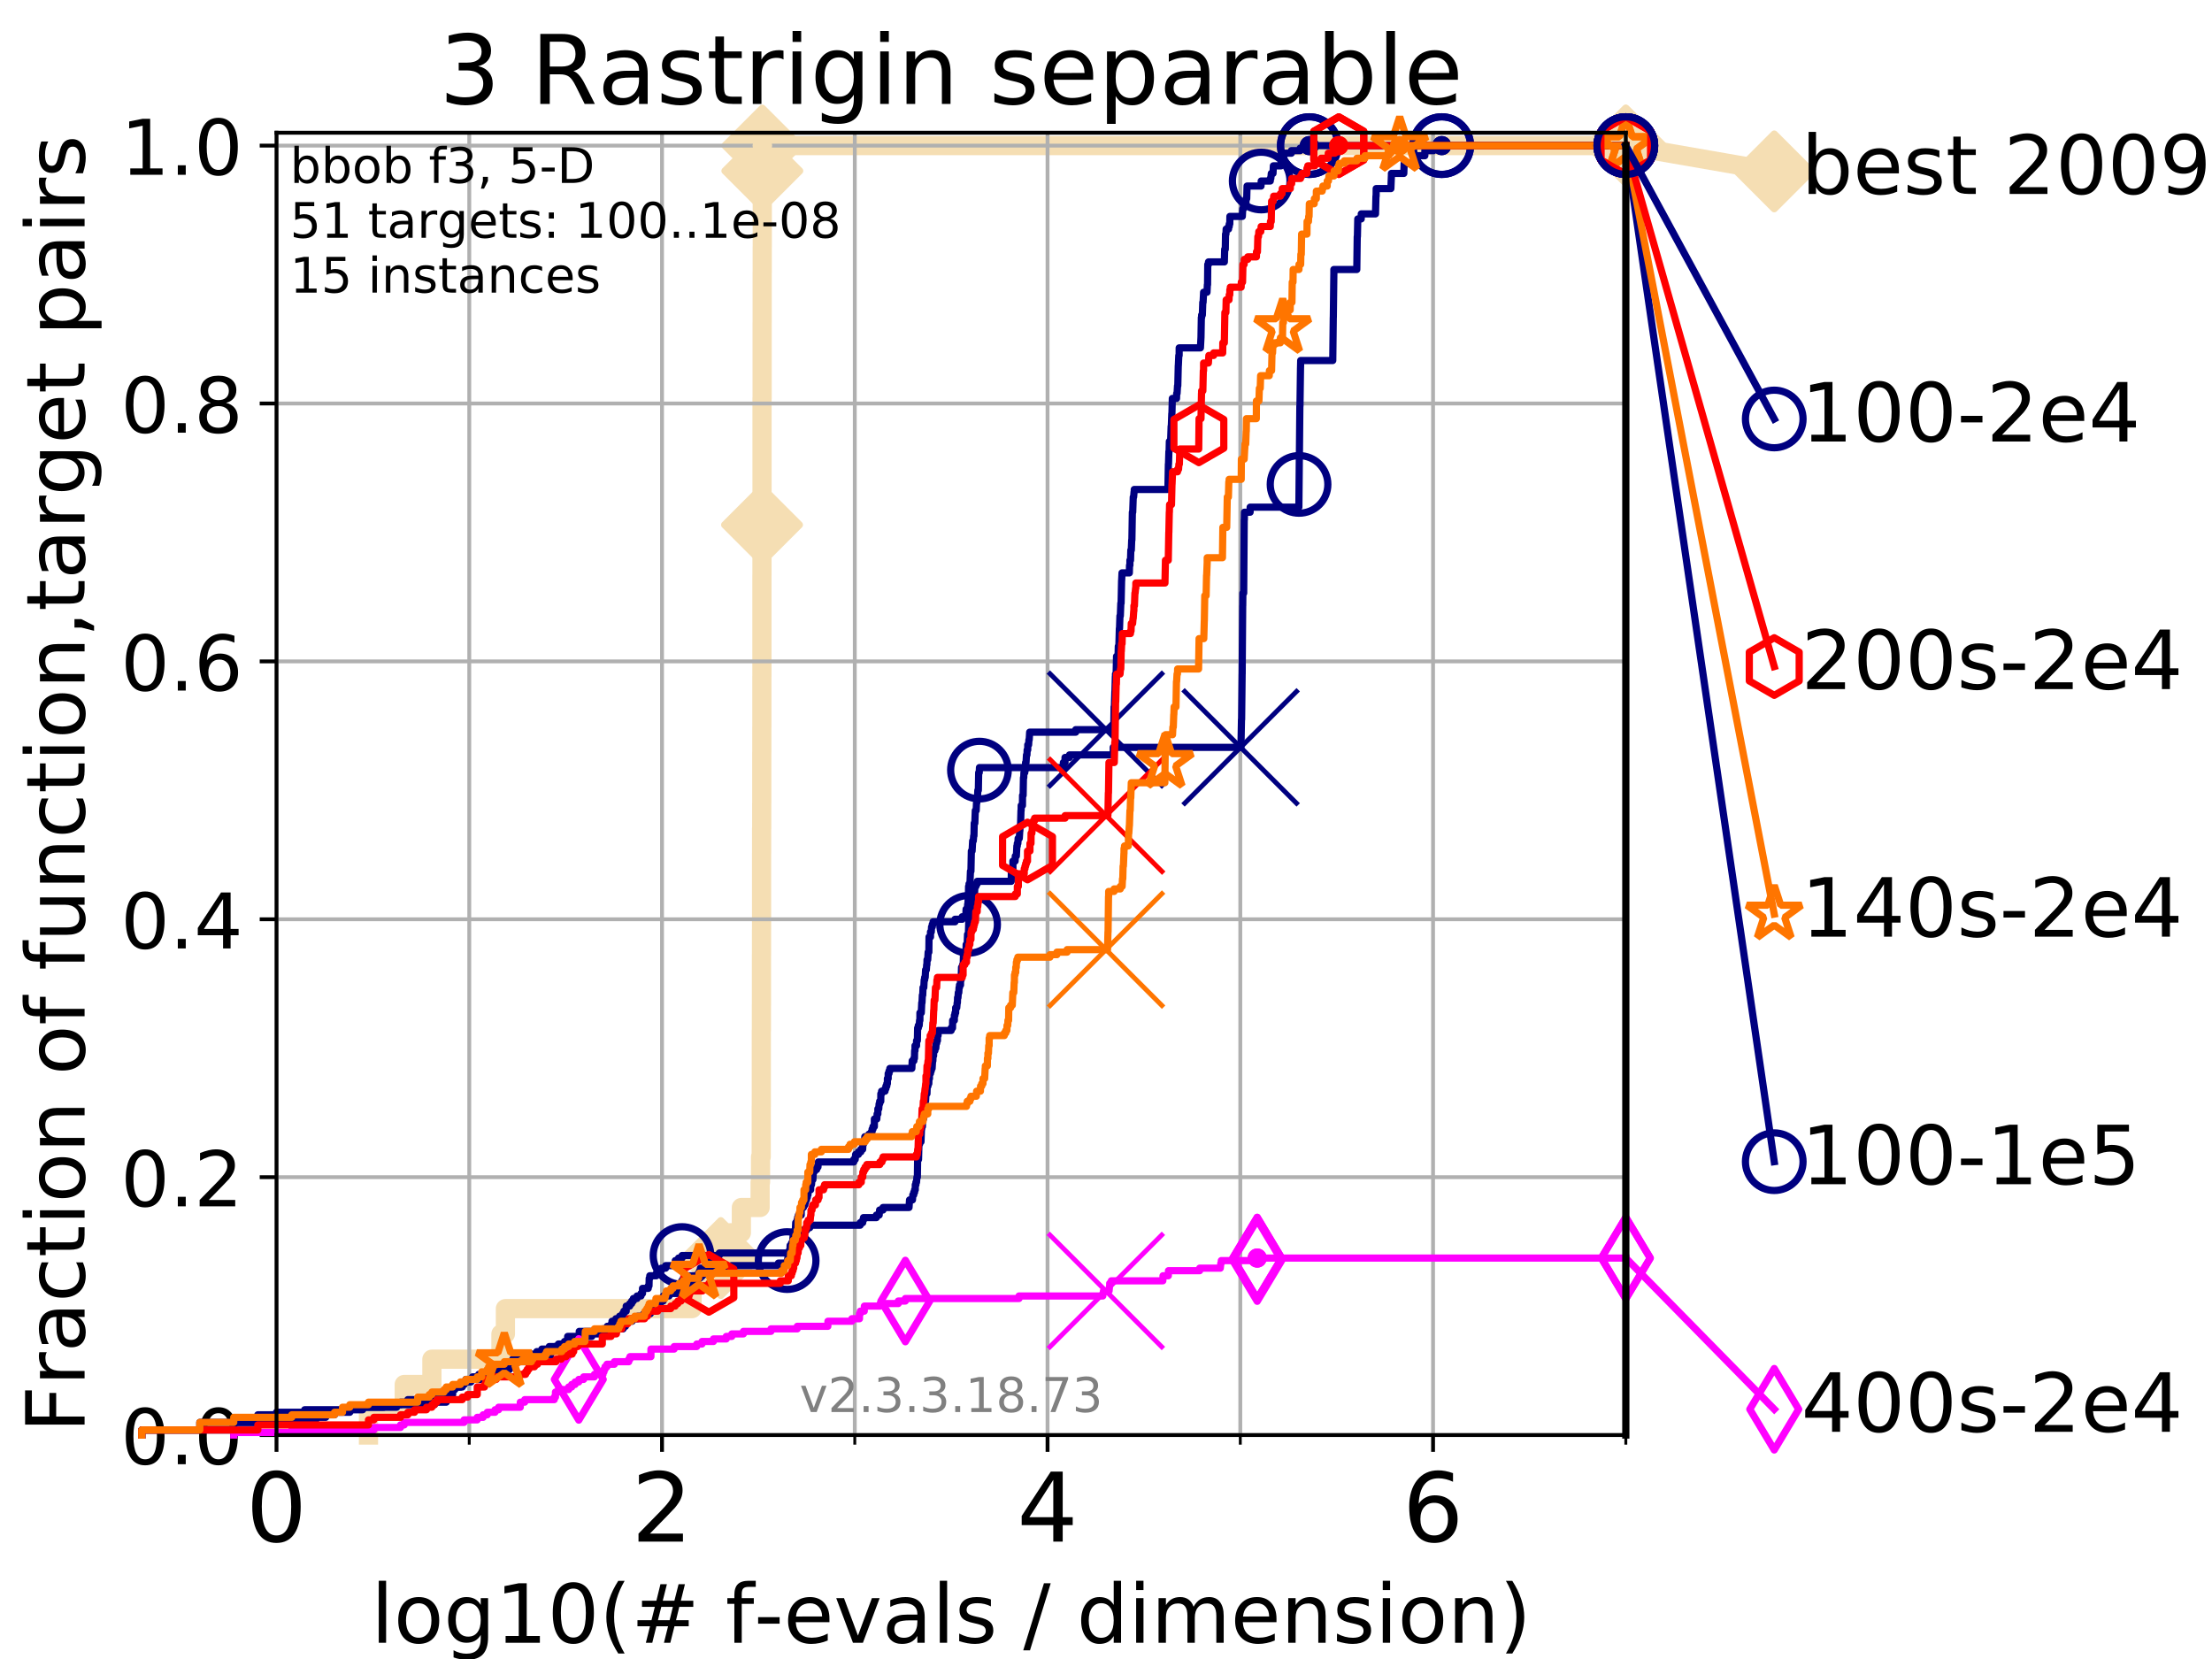 <?xml version="1.0" encoding="utf-8" standalone="no"?>
<!DOCTYPE svg PUBLIC "-//W3C//DTD SVG 1.1//EN"
  "http://www.w3.org/Graphics/SVG/1.1/DTD/svg11.dtd">
<!-- Created with matplotlib (https://matplotlib.org/) -->
<svg height="345.6pt" version="1.1" viewBox="0 0 460.8 345.6" width="460.8pt" xmlns="http://www.w3.org/2000/svg" xmlns:xlink="http://www.w3.org/1999/xlink">
 <defs>
  <style type="text/css">
*{stroke-linecap:butt;stroke-linejoin:round;}
  </style>
 </defs>
 <g id="figure_1">
  <g id="patch_1">
   <path d="M 0 345.6 
L 460.8 345.6 
L 460.8 0 
L 0 0 
z
" style="fill:#ffffff;"/>
  </g>
  <g id="axes_1">
   <g id="patch_2">
    <path d="M 57.6 298.944 
L 338.688 298.944 
L 338.688 27.648 
L 57.6 27.648 
z
" style="fill:#ffffff;"/>
   </g>
   <g id="line2d_1">
    <path d="M 76.759 298.944 
L 76.759 293.677 
L 84.213 293.677 
L 84.213 288.41 
L 89.973 288.41 
L 89.973 283.143 
L 104.355 283.143 
L 104.355 277.877 
L 105.285 277.877 
L 105.285 272.61 
L 144.173 272.61 
L 144.173 267.343 
L 150.155 267.343 
L 150.155 262.076 
L 152.099 262.076 
L 152.099 256.809 
L 154.44 256.809 
L 154.44 251.542 
L 158.347 251.542 
L 158.347 246.275 
L 158.434 246.275 
L 158.434 241.009 
L 158.573 241.009 
L 158.573 235.742 
L 158.583 235.742 
L 158.583 230.475 
L 158.594 230.475 
L 158.594 214.674 
L 158.615 214.674 
L 158.615 209.407 
L 158.626 209.407 
L 158.626 198.874 
L 158.637 198.874 
L 158.637 193.607 
L 158.647 193.607 
L 158.647 177.806 
L 158.658 177.806 
L 158.658 172.539 
L 158.679 172.539 
L 158.679 167.272 
L 158.69 167.272 
L 158.69 156.739 
L 158.7 156.739 
L 158.7 151.472 
L 158.711 151.472 
L 158.711 140.938 
L 158.721 140.938 
L 158.721 119.871 
L 158.732 119.871 
L 158.732 109.337 
L 158.743 109.337 
L 158.743 83.003 
L 158.764 83.003 
L 158.764 67.202 
L 158.774 67.202 
L 158.774 56.668 
L 158.785 56.668 
L 158.785 51.402 
L 158.795 51.402 
L 158.795 35.601 
L 158.806 35.601 
L 158.806 30.334 
L 338.688 30.334 
" style="fill:none;stroke:#f5deb3;stroke-linecap:square;stroke-width:4;"/>
   </g>
   <g id="line2d_2">
    <defs>
     <path d="M -0 7.778 
L 7.778 0 
L 0 -7.778 
L -7.778 -0 
z
" id="m57b8bbdabf" style="stroke:#f5deb3;stroke-linejoin:miter;stroke-width:1.5;"/>
    </defs>
    <g>
     <use style="fill:#f5deb3;stroke:#f5deb3;stroke-linejoin:miter;stroke-width:1.5;" x="150.155" xlink:href="#m57b8bbdabf" y="262.076"/>
     <use style="fill:#f5deb3;stroke:#f5deb3;stroke-linejoin:miter;stroke-width:1.5;" x="158.743" xlink:href="#m57b8bbdabf" y="109.337"/>
     <use style="fill:#f5deb3;stroke:#f5deb3;stroke-linejoin:miter;stroke-width:1.5;" x="158.806" xlink:href="#m57b8bbdabf" y="35.601"/>
     <use style="fill:#f5deb3;stroke:#f5deb3;stroke-linejoin:miter;stroke-width:1.5;" x="158.806" xlink:href="#m57b8bbdabf" y="30.334"/>
     <use style="fill:#f5deb3;stroke:#f5deb3;stroke-linejoin:miter;stroke-width:1.5;" x="338.688" xlink:href="#m57b8bbdabf" y="30.334"/>
    </g>
   </g>
   <g id="line2d_3">
    <path style="fill:none;stroke:#f5deb3;stroke-linecap:square;stroke-width:4;"/>
    <g/>
   </g>
   <g id="line2d_4">
    <path d="M 338.688 30.334 
L 369.608 35.706 
" style="fill:none;stroke:#f5deb3;stroke-linecap:square;stroke-width:4;"/>
    <g>
     <use style="fill:#f5deb3;stroke:#f5deb3;stroke-linejoin:miter;stroke-width:1.5;" x="338.688" xlink:href="#m57b8bbdabf" y="30.334"/>
     <use style="fill:#f5deb3;stroke:#f5deb3;stroke-linejoin:miter;stroke-width:1.5;" x="369.608" xlink:href="#m57b8bbdabf" y="35.706"/>
    </g>
   </g>
   <g id="matplotlib.axis_1">
    <g id="xtick_1">
     <g id="line2d_5">
      <path clip-path="url(#pa529c0298a)" d="M 57.6 298.944 
L 57.6 27.648 
" style="fill:none;stroke:#b0b0b0;stroke-linecap:square;stroke-width:0.8;"/>
     </g>
     <g id="line2d_6">
      <defs>
       <path d="M 0 0 
L 0 3.5 
" id="m04d2ac1e38" style="stroke:#000000;stroke-width:0.8;"/>
      </defs>
      <g>
       <use style="stroke:#000000;stroke-width:0.8;" x="57.6" xlink:href="#m04d2ac1e38" y="298.944"/>
      </g>
     </g>
     <g id="text_1">
      <!-- 0 -->
      <defs>
       <path d="M 31.781 66.406 
Q 24.172 66.406 20.328 58.906 
Q 16.5 51.422 16.5 36.375 
Q 16.5 21.391 20.328 13.891 
Q 24.172 6.391 31.781 6.391 
Q 39.453 6.391 43.281 13.891 
Q 47.125 21.391 47.125 36.375 
Q 47.125 51.422 43.281 58.906 
Q 39.453 66.406 31.781 66.406 
z
M 31.781 74.219 
Q 44.047 74.219 50.516 64.516 
Q 56.984 54.828 56.984 36.375 
Q 56.984 17.969 50.516 8.266 
Q 44.047 -1.422 31.781 -1.422 
Q 19.531 -1.422 13.062 8.266 
Q 6.594 17.969 6.594 36.375 
Q 6.594 54.828 13.062 64.516 
Q 19.531 74.219 31.781 74.219 
z
" id="DejaVuSans-48"/>
      </defs>
      <g transform="translate(51.237 321.141)scale(0.2 -0.2)">
       <use xlink:href="#DejaVuSans-48"/>
      </g>
     </g>
    </g>
    <g id="xtick_2">
     <g id="line2d_7">
      <path clip-path="url(#pa529c0298a)" d="M 137.911 298.944 
L 137.911 27.648 
" style="fill:none;stroke:#b0b0b0;stroke-linecap:square;stroke-width:0.8;"/>
     </g>
     <g id="line2d_8">
      <g>
       <use style="stroke:#000000;stroke-width:0.8;" x="137.911" xlink:href="#m04d2ac1e38" y="298.944"/>
      </g>
     </g>
     <g id="text_2">
      <!-- 2 -->
      <defs>
       <path d="M 19.188 8.297 
L 53.609 8.297 
L 53.609 0 
L 7.328 0 
L 7.328 8.297 
Q 12.938 14.109 22.625 23.891 
Q 32.328 33.688 34.812 36.531 
Q 39.547 41.844 41.422 45.531 
Q 43.312 49.219 43.312 52.781 
Q 43.312 58.594 39.234 62.25 
Q 35.156 65.922 28.609 65.922 
Q 23.969 65.922 18.812 64.312 
Q 13.672 62.703 7.812 59.422 
L 7.812 69.391 
Q 13.766 71.781 18.938 73 
Q 24.125 74.219 28.422 74.219 
Q 39.75 74.219 46.484 68.547 
Q 53.219 62.891 53.219 53.422 
Q 53.219 48.922 51.531 44.891 
Q 49.859 40.875 45.406 35.406 
Q 44.188 33.984 37.641 27.219 
Q 31.109 20.453 19.188 8.297 
z
" id="DejaVuSans-50"/>
      </defs>
      <g transform="translate(131.548 321.141)scale(0.2 -0.2)">
       <use xlink:href="#DejaVuSans-50"/>
      </g>
     </g>
    </g>
    <g id="xtick_3">
     <g id="line2d_9">
      <path clip-path="url(#pa529c0298a)" d="M 218.222 298.944 
L 218.222 27.648 
" style="fill:none;stroke:#b0b0b0;stroke-linecap:square;stroke-width:0.8;"/>
     </g>
     <g id="line2d_10">
      <g>
       <use style="stroke:#000000;stroke-width:0.8;" x="218.222" xlink:href="#m04d2ac1e38" y="298.944"/>
      </g>
     </g>
     <g id="text_3">
      <!-- 4 -->
      <defs>
       <path d="M 37.797 64.312 
L 12.891 25.391 
L 37.797 25.391 
z
M 35.203 72.906 
L 47.609 72.906 
L 47.609 25.391 
L 58.016 25.391 
L 58.016 17.188 
L 47.609 17.188 
L 47.609 0 
L 37.797 0 
L 37.797 17.188 
L 4.891 17.188 
L 4.891 26.703 
z
" id="DejaVuSans-52"/>
      </defs>
      <g transform="translate(211.859 321.141)scale(0.2 -0.2)">
       <use xlink:href="#DejaVuSans-52"/>
      </g>
     </g>
    </g>
    <g id="xtick_4">
     <g id="line2d_11">
      <path clip-path="url(#pa529c0298a)" d="M 298.533 298.944 
L 298.533 27.648 
" style="fill:none;stroke:#b0b0b0;stroke-linecap:square;stroke-width:0.8;"/>
     </g>
     <g id="line2d_12">
      <g>
       <use style="stroke:#000000;stroke-width:0.8;" x="298.533" xlink:href="#m04d2ac1e38" y="298.944"/>
      </g>
     </g>
     <g id="text_4">
      <!-- 6 -->
      <defs>
       <path d="M 33.016 40.375 
Q 26.375 40.375 22.484 35.828 
Q 18.609 31.297 18.609 23.391 
Q 18.609 15.531 22.484 10.953 
Q 26.375 6.391 33.016 6.391 
Q 39.656 6.391 43.531 10.953 
Q 47.406 15.531 47.406 23.391 
Q 47.406 31.297 43.531 35.828 
Q 39.656 40.375 33.016 40.375 
z
M 52.594 71.297 
L 52.594 62.312 
Q 48.875 64.062 45.094 64.984 
Q 41.312 65.922 37.594 65.922 
Q 27.828 65.922 22.672 59.328 
Q 17.531 52.734 16.797 39.406 
Q 19.672 43.656 24.016 45.922 
Q 28.375 48.188 33.594 48.188 
Q 44.578 48.188 50.953 41.516 
Q 57.328 34.859 57.328 23.391 
Q 57.328 12.156 50.688 5.359 
Q 44.047 -1.422 33.016 -1.422 
Q 20.359 -1.422 13.672 8.266 
Q 6.984 17.969 6.984 36.375 
Q 6.984 53.656 15.188 63.938 
Q 23.391 74.219 37.203 74.219 
Q 40.922 74.219 44.703 73.484 
Q 48.484 72.75 52.594 71.297 
z
" id="DejaVuSans-54"/>
      </defs>
      <g transform="translate(292.17 321.141)scale(0.2 -0.2)">
       <use xlink:href="#DejaVuSans-54"/>
      </g>
     </g>
    </g>
    <g id="xtick_5">
     <g id="line2d_13">
      <path clip-path="url(#pa529c0298a)" d="M 97.755 298.944 
L 97.755 27.648 
" style="fill:none;stroke:#b0b0b0;stroke-linecap:square;stroke-width:0.8;"/>
     </g>
     <g id="line2d_14">
      <defs>
       <path d="M 0 0 
L 0 2 
" id="m6534cbffcf" style="stroke:#000000;stroke-width:0.6;"/>
      </defs>
      <g>
       <use style="stroke:#000000;stroke-width:0.6;" x="97.755" xlink:href="#m6534cbffcf" y="298.944"/>
      </g>
     </g>
    </g>
    <g id="xtick_6">
     <g id="line2d_15">
      <path clip-path="url(#pa529c0298a)" d="M 178.066 298.944 
L 178.066 27.648 
" style="fill:none;stroke:#b0b0b0;stroke-linecap:square;stroke-width:0.8;"/>
     </g>
     <g id="line2d_16">
      <g>
       <use style="stroke:#000000;stroke-width:0.6;" x="178.066" xlink:href="#m6534cbffcf" y="298.944"/>
      </g>
     </g>
    </g>
    <g id="xtick_7">
     <g id="line2d_17">
      <path clip-path="url(#pa529c0298a)" d="M 258.377 298.944 
L 258.377 27.648 
" style="fill:none;stroke:#b0b0b0;stroke-linecap:square;stroke-width:0.8;"/>
     </g>
     <g id="line2d_18">
      <g>
       <use style="stroke:#000000;stroke-width:0.6;" x="258.377" xlink:href="#m6534cbffcf" y="298.944"/>
      </g>
     </g>
    </g>
    <g id="xtick_8">
     <g id="line2d_19">
      <path clip-path="url(#pa529c0298a)" d="M 338.688 298.944 
L 338.688 27.648 
" style="fill:none;stroke:#b0b0b0;stroke-linecap:square;stroke-width:0.8;"/>
     </g>
     <g id="line2d_20">
      <g>
       <use style="stroke:#000000;stroke-width:0.6;" x="338.688" xlink:href="#m6534cbffcf" y="298.944"/>
      </g>
     </g>
    </g>
    <g id="text_5">
     <!-- log10(# f-evals / dimension) -->
     <defs>
      <path d="M 9.422 75.984 
L 18.406 75.984 
L 18.406 0 
L 9.422 0 
z
" id="DejaVuSans-108"/>
      <path d="M 30.609 48.391 
Q 23.391 48.391 19.188 42.75 
Q 14.984 37.109 14.984 27.297 
Q 14.984 17.484 19.156 11.844 
Q 23.344 6.203 30.609 6.203 
Q 37.797 6.203 41.984 11.859 
Q 46.188 17.531 46.188 27.297 
Q 46.188 37.016 41.984 42.703 
Q 37.797 48.391 30.609 48.391 
z
M 30.609 56 
Q 42.328 56 49.016 48.375 
Q 55.719 40.766 55.719 27.297 
Q 55.719 13.875 49.016 6.219 
Q 42.328 -1.422 30.609 -1.422 
Q 18.844 -1.422 12.172 6.219 
Q 5.516 13.875 5.516 27.297 
Q 5.516 40.766 12.172 48.375 
Q 18.844 56 30.609 56 
z
" id="DejaVuSans-111"/>
      <path d="M 45.406 27.984 
Q 45.406 37.75 41.375 43.109 
Q 37.359 48.484 30.078 48.484 
Q 22.859 48.484 18.828 43.109 
Q 14.797 37.75 14.797 27.984 
Q 14.797 18.266 18.828 12.891 
Q 22.859 7.516 30.078 7.516 
Q 37.359 7.516 41.375 12.891 
Q 45.406 18.266 45.406 27.984 
z
M 54.391 6.781 
Q 54.391 -7.172 48.188 -13.984 
Q 42 -20.797 29.203 -20.797 
Q 24.469 -20.797 20.266 -20.094 
Q 16.062 -19.391 12.109 -17.922 
L 12.109 -9.188 
Q 16.062 -11.328 19.922 -12.344 
Q 23.781 -13.375 27.781 -13.375 
Q 36.625 -13.375 41.016 -8.766 
Q 45.406 -4.156 45.406 5.172 
L 45.406 9.625 
Q 42.625 4.781 38.281 2.391 
Q 33.938 0 27.875 0 
Q 17.828 0 11.672 7.656 
Q 5.516 15.328 5.516 27.984 
Q 5.516 40.672 11.672 48.328 
Q 17.828 56 27.875 56 
Q 33.938 56 38.281 53.609 
Q 42.625 51.219 45.406 46.391 
L 45.406 54.688 
L 54.391 54.688 
z
" id="DejaVuSans-103"/>
      <path d="M 12.406 8.297 
L 28.516 8.297 
L 28.516 63.922 
L 10.984 60.406 
L 10.984 69.391 
L 28.422 72.906 
L 38.281 72.906 
L 38.281 8.297 
L 54.391 8.297 
L 54.391 0 
L 12.406 0 
z
" id="DejaVuSans-49"/>
      <path d="M 31 75.875 
Q 24.469 64.656 21.281 53.656 
Q 18.109 42.672 18.109 31.391 
Q 18.109 20.125 21.312 9.062 
Q 24.516 -2 31 -13.188 
L 23.188 -13.188 
Q 15.875 -1.703 12.234 9.375 
Q 8.594 20.453 8.594 31.391 
Q 8.594 42.281 12.203 53.312 
Q 15.828 64.359 23.188 75.875 
z
" id="DejaVuSans-40"/>
      <path d="M 51.125 44 
L 36.922 44 
L 32.812 27.688 
L 47.125 27.688 
z
M 43.797 71.781 
L 38.719 51.516 
L 52.984 51.516 
L 58.109 71.781 
L 65.922 71.781 
L 60.891 51.516 
L 76.125 51.516 
L 76.125 44 
L 58.984 44 
L 54.984 27.688 
L 70.516 27.688 
L 70.516 20.219 
L 53.078 20.219 
L 48 0 
L 40.188 0 
L 45.219 20.219 
L 30.906 20.219 
L 25.875 0 
L 18.016 0 
L 23.094 20.219 
L 7.719 20.219 
L 7.719 27.688 
L 24.906 27.688 
L 29 44 
L 13.281 44 
L 13.281 51.516 
L 30.906 51.516 
L 35.891 71.781 
z
" id="DejaVuSans-35"/>
      <path id="DejaVuSans-32"/>
      <path d="M 37.109 75.984 
L 37.109 68.5 
L 28.516 68.5 
Q 23.688 68.5 21.797 66.547 
Q 19.922 64.594 19.922 59.516 
L 19.922 54.688 
L 34.719 54.688 
L 34.719 47.703 
L 19.922 47.703 
L 19.922 0 
L 10.891 0 
L 10.891 47.703 
L 2.297 47.703 
L 2.297 54.688 
L 10.891 54.688 
L 10.891 58.5 
Q 10.891 67.625 15.141 71.797 
Q 19.391 75.984 28.609 75.984 
z
" id="DejaVuSans-102"/>
      <path d="M 4.891 31.391 
L 31.203 31.391 
L 31.203 23.391 
L 4.891 23.391 
z
" id="DejaVuSans-45"/>
      <path d="M 56.203 29.594 
L 56.203 25.203 
L 14.891 25.203 
Q 15.484 15.922 20.484 11.062 
Q 25.484 6.203 34.422 6.203 
Q 39.594 6.203 44.453 7.469 
Q 49.312 8.734 54.109 11.281 
L 54.109 2.781 
Q 49.266 0.734 44.188 -0.344 
Q 39.109 -1.422 33.891 -1.422 
Q 20.797 -1.422 13.156 6.188 
Q 5.516 13.812 5.516 26.812 
Q 5.516 40.234 12.766 48.109 
Q 20.016 56 32.328 56 
Q 43.359 56 49.781 48.891 
Q 56.203 41.797 56.203 29.594 
z
M 47.219 32.234 
Q 47.125 39.594 43.094 43.984 
Q 39.062 48.391 32.422 48.391 
Q 24.906 48.391 20.391 44.141 
Q 15.875 39.891 15.188 32.172 
z
" id="DejaVuSans-101"/>
      <path d="M 2.984 54.688 
L 12.5 54.688 
L 29.594 8.797 
L 46.688 54.688 
L 56.203 54.688 
L 35.688 0 
L 23.484 0 
z
" id="DejaVuSans-118"/>
      <path d="M 34.281 27.484 
Q 23.391 27.484 19.188 25 
Q 14.984 22.516 14.984 16.5 
Q 14.984 11.719 18.141 8.906 
Q 21.297 6.109 26.703 6.109 
Q 34.188 6.109 38.703 11.406 
Q 43.219 16.703 43.219 25.484 
L 43.219 27.484 
z
M 52.203 31.203 
L 52.203 0 
L 43.219 0 
L 43.219 8.297 
Q 40.141 3.328 35.547 0.953 
Q 30.953 -1.422 24.312 -1.422 
Q 15.922 -1.422 10.953 3.297 
Q 6 8.016 6 15.922 
Q 6 25.141 12.172 29.828 
Q 18.359 34.516 30.609 34.516 
L 43.219 34.516 
L 43.219 35.406 
Q 43.219 41.609 39.141 45 
Q 35.062 48.391 27.688 48.391 
Q 23 48.391 18.547 47.266 
Q 14.109 46.141 10.016 43.891 
L 10.016 52.203 
Q 14.938 54.109 19.578 55.047 
Q 24.219 56 28.609 56 
Q 40.484 56 46.344 49.844 
Q 52.203 43.703 52.203 31.203 
z
" id="DejaVuSans-97"/>
      <path d="M 44.281 53.078 
L 44.281 44.578 
Q 40.484 46.531 36.375 47.5 
Q 32.281 48.484 27.875 48.484 
Q 21.188 48.484 17.844 46.438 
Q 14.5 44.391 14.5 40.281 
Q 14.5 37.156 16.891 35.375 
Q 19.281 33.594 26.516 31.984 
L 29.594 31.297 
Q 39.156 29.25 43.188 25.516 
Q 47.219 21.781 47.219 15.094 
Q 47.219 7.469 41.188 3.016 
Q 35.156 -1.422 24.609 -1.422 
Q 20.219 -1.422 15.453 -0.562 
Q 10.688 0.297 5.422 2 
L 5.422 11.281 
Q 10.406 8.688 15.234 7.391 
Q 20.062 6.109 24.812 6.109 
Q 31.156 6.109 34.562 8.281 
Q 37.984 10.453 37.984 14.406 
Q 37.984 18.062 35.516 20.016 
Q 33.062 21.969 24.703 23.781 
L 21.578 24.516 
Q 13.234 26.266 9.516 29.906 
Q 5.812 33.547 5.812 39.891 
Q 5.812 47.609 11.281 51.797 
Q 16.75 56 26.812 56 
Q 31.781 56 36.172 55.266 
Q 40.578 54.547 44.281 53.078 
z
" id="DejaVuSans-115"/>
      <path d="M 25.391 72.906 
L 33.688 72.906 
L 8.297 -9.281 
L 0 -9.281 
z
" id="DejaVuSans-47"/>
      <path d="M 45.406 46.391 
L 45.406 75.984 
L 54.391 75.984 
L 54.391 0 
L 45.406 0 
L 45.406 8.203 
Q 42.578 3.328 38.25 0.953 
Q 33.938 -1.422 27.875 -1.422 
Q 17.969 -1.422 11.734 6.484 
Q 5.516 14.406 5.516 27.297 
Q 5.516 40.188 11.734 48.094 
Q 17.969 56 27.875 56 
Q 33.938 56 38.25 53.625 
Q 42.578 51.266 45.406 46.391 
z
M 14.797 27.297 
Q 14.797 17.391 18.875 11.75 
Q 22.953 6.109 30.078 6.109 
Q 37.203 6.109 41.297 11.75 
Q 45.406 17.391 45.406 27.297 
Q 45.406 37.203 41.297 42.844 
Q 37.203 48.484 30.078 48.484 
Q 22.953 48.484 18.875 42.844 
Q 14.797 37.203 14.797 27.297 
z
" id="DejaVuSans-100"/>
      <path d="M 9.422 54.688 
L 18.406 54.688 
L 18.406 0 
L 9.422 0 
z
M 9.422 75.984 
L 18.406 75.984 
L 18.406 64.594 
L 9.422 64.594 
z
" id="DejaVuSans-105"/>
      <path d="M 52 44.188 
Q 55.375 50.25 60.062 53.125 
Q 64.75 56 71.094 56 
Q 79.641 56 84.281 50.016 
Q 88.922 44.047 88.922 33.016 
L 88.922 0 
L 79.891 0 
L 79.891 32.719 
Q 79.891 40.578 77.094 44.375 
Q 74.312 48.188 68.609 48.188 
Q 61.625 48.188 57.562 43.547 
Q 53.516 38.922 53.516 30.906 
L 53.516 0 
L 44.484 0 
L 44.484 32.719 
Q 44.484 40.625 41.703 44.406 
Q 38.922 48.188 33.109 48.188 
Q 26.219 48.188 22.156 43.531 
Q 18.109 38.875 18.109 30.906 
L 18.109 0 
L 9.078 0 
L 9.078 54.688 
L 18.109 54.688 
L 18.109 46.188 
Q 21.188 51.219 25.484 53.609 
Q 29.781 56 35.688 56 
Q 41.656 56 45.828 52.969 
Q 50 49.953 52 44.188 
z
" id="DejaVuSans-109"/>
      <path d="M 54.891 33.016 
L 54.891 0 
L 45.906 0 
L 45.906 32.719 
Q 45.906 40.484 42.875 44.328 
Q 39.844 48.188 33.797 48.188 
Q 26.516 48.188 22.312 43.547 
Q 18.109 38.922 18.109 30.906 
L 18.109 0 
L 9.078 0 
L 9.078 54.688 
L 18.109 54.688 
L 18.109 46.188 
Q 21.344 51.125 25.703 53.562 
Q 30.078 56 35.797 56 
Q 45.219 56 50.047 50.172 
Q 54.891 44.344 54.891 33.016 
z
" id="DejaVuSans-110"/>
      <path d="M 8.016 75.875 
L 15.828 75.875 
Q 23.141 64.359 26.781 53.312 
Q 30.422 42.281 30.422 31.391 
Q 30.422 20.453 26.781 9.375 
Q 23.141 -1.703 15.828 -13.188 
L 8.016 -13.188 
Q 14.5 -2 17.703 9.062 
Q 20.906 20.125 20.906 31.391 
Q 20.906 42.672 17.703 53.656 
Q 14.5 64.656 8.016 75.875 
z
" id="DejaVuSans-41"/>
     </defs>
     <g transform="translate(77.303 342.218)scale(0.17 -0.17)">
      <use xlink:href="#DejaVuSans-108"/>
      <use x="27.783" xlink:href="#DejaVuSans-111"/>
      <use x="88.965" xlink:href="#DejaVuSans-103"/>
      <use x="152.441" xlink:href="#DejaVuSans-49"/>
      <use x="216.064" xlink:href="#DejaVuSans-48"/>
      <use x="279.688" xlink:href="#DejaVuSans-40"/>
      <use x="318.701" xlink:href="#DejaVuSans-35"/>
      <use x="402.49" xlink:href="#DejaVuSans-32"/>
      <use x="434.277" xlink:href="#DejaVuSans-102"/>
      <use x="469.404" xlink:href="#DejaVuSans-45"/>
      <use x="505.488" xlink:href="#DejaVuSans-101"/>
      <use x="567.012" xlink:href="#DejaVuSans-118"/>
      <use x="626.191" xlink:href="#DejaVuSans-97"/>
      <use x="687.471" xlink:href="#DejaVuSans-108"/>
      <use x="715.254" xlink:href="#DejaVuSans-115"/>
      <use x="767.354" xlink:href="#DejaVuSans-32"/>
      <use x="799.141" xlink:href="#DejaVuSans-47"/>
      <use x="832.832" xlink:href="#DejaVuSans-32"/>
      <use x="864.619" xlink:href="#DejaVuSans-100"/>
      <use x="928.096" xlink:href="#DejaVuSans-105"/>
      <use x="955.879" xlink:href="#DejaVuSans-109"/>
      <use x="1053.291" xlink:href="#DejaVuSans-101"/>
      <use x="1114.814" xlink:href="#DejaVuSans-110"/>
      <use x="1178.193" xlink:href="#DejaVuSans-115"/>
      <use x="1230.293" xlink:href="#DejaVuSans-105"/>
      <use x="1258.076" xlink:href="#DejaVuSans-111"/>
      <use x="1319.258" xlink:href="#DejaVuSans-110"/>
      <use x="1382.637" xlink:href="#DejaVuSans-41"/>
     </g>
    </g>
   </g>
   <g id="matplotlib.axis_2">
    <g id="ytick_1">
     <g id="line2d_21">
      <path clip-path="url(#pa529c0298a)" d="M 57.6 298.944 
L 338.688 298.944 
" style="fill:none;stroke:#b0b0b0;stroke-linecap:square;stroke-width:0.8;"/>
     </g>
     <g id="line2d_22">
      <defs>
       <path d="M 0 0 
L -3.5 0 
" id="mbfa97242e0" style="stroke:#000000;stroke-width:0.8;"/>
      </defs>
      <g>
       <use style="stroke:#000000;stroke-width:0.8;" x="57.6" xlink:href="#mbfa97242e0" y="298.944"/>
      </g>
     </g>
     <g id="text_6">
      <!-- 0.0 -->
      <defs>
       <path d="M 10.688 12.406 
L 21 12.406 
L 21 0 
L 10.688 0 
z
" id="DejaVuSans-46"/>
      </defs>
      <g transform="translate(25.155 305.023)scale(0.16 -0.16)">
       <use xlink:href="#DejaVuSans-48"/>
       <use x="63.623" xlink:href="#DejaVuSans-46"/>
       <use x="95.41" xlink:href="#DejaVuSans-48"/>
      </g>
     </g>
    </g>
    <g id="ytick_2">
     <g id="line2d_23">
      <path clip-path="url(#pa529c0298a)" d="M 57.6 245.222 
L 338.688 245.222 
" style="fill:none;stroke:#b0b0b0;stroke-linecap:square;stroke-width:0.8;"/>
     </g>
     <g id="line2d_24">
      <g>
       <use style="stroke:#000000;stroke-width:0.8;" x="57.6" xlink:href="#mbfa97242e0" y="245.222"/>
      </g>
     </g>
     <g id="text_7">
      <!-- 0.2 -->
      <g transform="translate(25.155 251.301)scale(0.16 -0.16)">
       <use xlink:href="#DejaVuSans-48"/>
       <use x="63.623" xlink:href="#DejaVuSans-46"/>
       <use x="95.41" xlink:href="#DejaVuSans-50"/>
      </g>
     </g>
    </g>
    <g id="ytick_3">
     <g id="line2d_25">
      <path clip-path="url(#pa529c0298a)" d="M 57.6 191.5 
L 338.688 191.5 
" style="fill:none;stroke:#b0b0b0;stroke-linecap:square;stroke-width:0.8;"/>
     </g>
     <g id="line2d_26">
      <g>
       <use style="stroke:#000000;stroke-width:0.8;" x="57.6" xlink:href="#mbfa97242e0" y="191.5"/>
      </g>
     </g>
     <g id="text_8">
      <!-- 0.4 -->
      <g transform="translate(25.155 197.579)scale(0.16 -0.16)">
       <use xlink:href="#DejaVuSans-48"/>
       <use x="63.623" xlink:href="#DejaVuSans-46"/>
       <use x="95.41" xlink:href="#DejaVuSans-52"/>
      </g>
     </g>
    </g>
    <g id="ytick_4">
     <g id="line2d_27">
      <path clip-path="url(#pa529c0298a)" d="M 57.6 137.778 
L 338.688 137.778 
" style="fill:none;stroke:#b0b0b0;stroke-linecap:square;stroke-width:0.8;"/>
     </g>
     <g id="line2d_28">
      <g>
       <use style="stroke:#000000;stroke-width:0.8;" x="57.6" xlink:href="#mbfa97242e0" y="137.778"/>
      </g>
     </g>
     <g id="text_9">
      <!-- 0.6 -->
      <g transform="translate(25.155 143.857)scale(0.16 -0.16)">
       <use xlink:href="#DejaVuSans-48"/>
       <use x="63.623" xlink:href="#DejaVuSans-46"/>
       <use x="95.41" xlink:href="#DejaVuSans-54"/>
      </g>
     </g>
    </g>
    <g id="ytick_5">
     <g id="line2d_29">
      <path clip-path="url(#pa529c0298a)" d="M 57.6 84.056 
L 338.688 84.056 
" style="fill:none;stroke:#b0b0b0;stroke-linecap:square;stroke-width:0.8;"/>
     </g>
     <g id="line2d_30">
      <g>
       <use style="stroke:#000000;stroke-width:0.8;" x="57.6" xlink:href="#mbfa97242e0" y="84.056"/>
      </g>
     </g>
     <g id="text_10">
      <!-- 0.8 -->
      <defs>
       <path d="M 31.781 34.625 
Q 24.75 34.625 20.719 30.859 
Q 16.703 27.094 16.703 20.516 
Q 16.703 13.922 20.719 10.156 
Q 24.75 6.391 31.781 6.391 
Q 38.812 6.391 42.859 10.172 
Q 46.922 13.969 46.922 20.516 
Q 46.922 27.094 42.891 30.859 
Q 38.875 34.625 31.781 34.625 
z
M 21.922 38.812 
Q 15.578 40.375 12.031 44.719 
Q 8.5 49.078 8.5 55.328 
Q 8.5 64.062 14.719 69.141 
Q 20.953 74.219 31.781 74.219 
Q 42.672 74.219 48.875 69.141 
Q 55.078 64.062 55.078 55.328 
Q 55.078 49.078 51.531 44.719 
Q 48 40.375 41.703 38.812 
Q 48.828 37.156 52.797 32.312 
Q 56.781 27.484 56.781 20.516 
Q 56.781 9.906 50.312 4.234 
Q 43.844 -1.422 31.781 -1.422 
Q 19.734 -1.422 13.25 4.234 
Q 6.781 9.906 6.781 20.516 
Q 6.781 27.484 10.781 32.312 
Q 14.797 37.156 21.922 38.812 
z
M 18.312 54.391 
Q 18.312 48.734 21.844 45.562 
Q 25.391 42.391 31.781 42.391 
Q 38.141 42.391 41.719 45.562 
Q 45.312 48.734 45.312 54.391 
Q 45.312 60.062 41.719 63.234 
Q 38.141 66.406 31.781 66.406 
Q 25.391 66.406 21.844 63.234 
Q 18.312 60.062 18.312 54.391 
z
" id="DejaVuSans-56"/>
      </defs>
      <g transform="translate(25.155 90.135)scale(0.16 -0.16)">
       <use xlink:href="#DejaVuSans-48"/>
       <use x="63.623" xlink:href="#DejaVuSans-46"/>
       <use x="95.41" xlink:href="#DejaVuSans-56"/>
      </g>
     </g>
    </g>
    <g id="ytick_6">
     <g id="line2d_31">
      <path clip-path="url(#pa529c0298a)" d="M 57.6 30.334 
L 338.688 30.334 
" style="fill:none;stroke:#b0b0b0;stroke-linecap:square;stroke-width:0.8;"/>
     </g>
     <g id="line2d_32">
      <g>
       <use style="stroke:#000000;stroke-width:0.8;" x="57.6" xlink:href="#mbfa97242e0" y="30.334"/>
      </g>
     </g>
     <g id="text_11">
      <!-- 1.0 -->
      <g transform="translate(25.155 36.413)scale(0.16 -0.16)">
       <use xlink:href="#DejaVuSans-49"/>
       <use x="63.623" xlink:href="#DejaVuSans-46"/>
       <use x="95.41" xlink:href="#DejaVuSans-48"/>
      </g>
     </g>
    </g>
    <g id="text_12">
     <!-- Fraction of function,target pairs -->
     <defs>
      <path d="M 9.812 72.906 
L 51.703 72.906 
L 51.703 64.594 
L 19.672 64.594 
L 19.672 43.109 
L 48.578 43.109 
L 48.578 34.812 
L 19.672 34.812 
L 19.672 0 
L 9.812 0 
z
" id="DejaVuSans-70"/>
      <path d="M 41.109 46.297 
Q 39.594 47.172 37.812 47.578 
Q 36.031 48 33.891 48 
Q 26.266 48 22.188 43.047 
Q 18.109 38.094 18.109 28.812 
L 18.109 0 
L 9.078 0 
L 9.078 54.688 
L 18.109 54.688 
L 18.109 46.188 
Q 20.953 51.172 25.484 53.578 
Q 30.031 56 36.531 56 
Q 37.453 56 38.578 55.875 
Q 39.703 55.766 41.062 55.516 
z
" id="DejaVuSans-114"/>
      <path d="M 48.781 52.594 
L 48.781 44.188 
Q 44.969 46.297 41.141 47.344 
Q 37.312 48.391 33.406 48.391 
Q 24.656 48.391 19.812 42.844 
Q 14.984 37.312 14.984 27.297 
Q 14.984 17.281 19.812 11.734 
Q 24.656 6.203 33.406 6.203 
Q 37.312 6.203 41.141 7.25 
Q 44.969 8.297 48.781 10.406 
L 48.781 2.094 
Q 45.016 0.344 40.984 -0.531 
Q 36.969 -1.422 32.422 -1.422 
Q 20.062 -1.422 12.781 6.344 
Q 5.516 14.109 5.516 27.297 
Q 5.516 40.672 12.859 48.328 
Q 20.219 56 33.016 56 
Q 37.156 56 41.109 55.141 
Q 45.062 54.297 48.781 52.594 
z
" id="DejaVuSans-99"/>
      <path d="M 18.312 70.219 
L 18.312 54.688 
L 36.812 54.688 
L 36.812 47.703 
L 18.312 47.703 
L 18.312 18.016 
Q 18.312 11.328 20.141 9.422 
Q 21.969 7.516 27.594 7.516 
L 36.812 7.516 
L 36.812 0 
L 27.594 0 
Q 17.188 0 13.234 3.875 
Q 9.281 7.766 9.281 18.016 
L 9.281 47.703 
L 2.688 47.703 
L 2.688 54.688 
L 9.281 54.688 
L 9.281 70.219 
z
" id="DejaVuSans-116"/>
      <path d="M 8.5 21.578 
L 8.5 54.688 
L 17.484 54.688 
L 17.484 21.922 
Q 17.484 14.156 20.5 10.266 
Q 23.531 6.391 29.594 6.391 
Q 36.859 6.391 41.078 11.031 
Q 45.312 15.672 45.312 23.688 
L 45.312 54.688 
L 54.297 54.688 
L 54.297 0 
L 45.312 0 
L 45.312 8.406 
Q 42.047 3.422 37.719 1 
Q 33.406 -1.422 27.688 -1.422 
Q 18.266 -1.422 13.375 4.438 
Q 8.5 10.297 8.5 21.578 
z
M 31.109 56 
z
" id="DejaVuSans-117"/>
      <path d="M 11.719 12.406 
L 22.016 12.406 
L 22.016 4 
L 14.016 -11.625 
L 7.719 -11.625 
L 11.719 4 
z
" id="DejaVuSans-44"/>
      <path d="M 18.109 8.203 
L 18.109 -20.797 
L 9.078 -20.797 
L 9.078 54.688 
L 18.109 54.688 
L 18.109 46.391 
Q 20.953 51.266 25.266 53.625 
Q 29.594 56 35.594 56 
Q 45.562 56 51.781 48.094 
Q 58.016 40.188 58.016 27.297 
Q 58.016 14.406 51.781 6.484 
Q 45.562 -1.422 35.594 -1.422 
Q 29.594 -1.422 25.266 0.953 
Q 20.953 3.328 18.109 8.203 
z
M 48.688 27.297 
Q 48.688 37.203 44.609 42.844 
Q 40.531 48.484 33.406 48.484 
Q 26.266 48.484 22.188 42.844 
Q 18.109 37.203 18.109 27.297 
Q 18.109 17.391 22.188 11.75 
Q 26.266 6.109 33.406 6.109 
Q 40.531 6.109 44.609 11.75 
Q 48.688 17.391 48.688 27.297 
z
" id="DejaVuSans-112"/>
     </defs>
     <g transform="translate(17.62 298.435)rotate(-90)scale(0.17 -0.17)">
      <use xlink:href="#DejaVuSans-70"/>
      <use x="57.41" xlink:href="#DejaVuSans-114"/>
      <use x="98.523" xlink:href="#DejaVuSans-97"/>
      <use x="159.803" xlink:href="#DejaVuSans-99"/>
      <use x="214.783" xlink:href="#DejaVuSans-116"/>
      <use x="253.992" xlink:href="#DejaVuSans-105"/>
      <use x="281.775" xlink:href="#DejaVuSans-111"/>
      <use x="342.957" xlink:href="#DejaVuSans-110"/>
      <use x="406.336" xlink:href="#DejaVuSans-32"/>
      <use x="438.123" xlink:href="#DejaVuSans-111"/>
      <use x="499.305" xlink:href="#DejaVuSans-102"/>
      <use x="534.51" xlink:href="#DejaVuSans-32"/>
      <use x="566.297" xlink:href="#DejaVuSans-102"/>
      <use x="601.502" xlink:href="#DejaVuSans-117"/>
      <use x="664.881" xlink:href="#DejaVuSans-110"/>
      <use x="728.26" xlink:href="#DejaVuSans-99"/>
      <use x="783.24" xlink:href="#DejaVuSans-116"/>
      <use x="822.449" xlink:href="#DejaVuSans-105"/>
      <use x="850.232" xlink:href="#DejaVuSans-111"/>
      <use x="911.414" xlink:href="#DejaVuSans-110"/>
      <use x="974.793" xlink:href="#DejaVuSans-44"/>
      <use x="1006.58" xlink:href="#DejaVuSans-116"/>
      <use x="1045.789" xlink:href="#DejaVuSans-97"/>
      <use x="1107.068" xlink:href="#DejaVuSans-114"/>
      <use x="1148.166" xlink:href="#DejaVuSans-103"/>
      <use x="1211.643" xlink:href="#DejaVuSans-101"/>
      <use x="1273.166" xlink:href="#DejaVuSans-116"/>
      <use x="1312.375" xlink:href="#DejaVuSans-32"/>
      <use x="1344.162" xlink:href="#DejaVuSans-112"/>
      <use x="1407.639" xlink:href="#DejaVuSans-97"/>
      <use x="1468.918" xlink:href="#DejaVuSans-105"/>
      <use x="1496.701" xlink:href="#DejaVuSans-114"/>
      <use x="1537.814" xlink:href="#DejaVuSans-115"/>
     </g>
    </g>
   </g>
   <g id="line2d_33">
    <defs>
     <path d="M 0 1.5 
C 0.398 1.5 0.779 1.342 1.061 1.061 
C 1.342 0.779 1.5 0.398 1.5 0 
C 1.5 -0.398 1.342 -0.779 1.061 -1.061 
C 0.779 -1.342 0.398 -1.5 0 -1.5 
C -0.398 -1.5 -0.779 -1.342 -1.061 -1.061 
C -1.342 -0.779 -1.5 -0.398 -1.5 0 
C -1.5 0.398 -1.342 0.779 -1.061 1.061 
C -0.779 1.342 -0.398 1.5 0 1.5 
z
" id="m60948b7ae0" style="stroke:#f5deb3;"/>
    </defs>
    <g>
     <use style="fill:#f5deb3;stroke:#f5deb3;" x="158.806" xlink:href="#m60948b7ae0" y="30.334"/>
     <use style="fill:#f5deb3;stroke:#f5deb3;" x="158.806" xlink:href="#m60948b7ae0" y="30.334"/>
    </g>
   </g>
   <g id="line2d_34">
    <defs>
     <path d="M 0 1.5 
C 0.398 1.5 0.779 1.342 1.061 1.061 
C 1.342 0.779 1.5 0.398 1.5 0 
C 1.5 -0.398 1.342 -0.779 1.061 -1.061 
C 0.779 -1.342 0.398 -1.5 0 -1.5 
C -0.398 -1.5 -0.779 -1.342 -1.061 -1.061 
C -1.342 -0.779 -1.5 -0.398 -1.5 0 
C -1.5 0.398 -1.342 0.779 -1.061 1.061 
C -0.779 1.342 -0.398 1.5 0 1.5 
z
" id="mf9b61f57be" style="stroke:#000080;"/>
    </defs>
    <g>
     <use style="fill:#000080;stroke:#000080;" x="272.758" xlink:href="#mf9b61f57be" y="30.334"/>
     <use style="fill:#000080;stroke:#000080;" x="272.758" xlink:href="#mf9b61f57be" y="30.334"/>
    </g>
   </g>
   <g id="line2d_35">
    <path d="M 29.533 298.944 
L 29.533 297.891 
L 48.692 297.891 
L 48.692 296.311 
L 60.78 296.311 
L 60.78 295.784 
L 65.797 295.784 
L 65.797 295.257 
L 67.851 295.257 
L 67.851 294.731 
L 69.688 294.731 
L 69.688 294.204 
L 72.868 294.204 
L 72.868 293.15 
L 79.939 293.15 
L 79.939 292.624 
L 83.438 292.624 
L 83.438 292.097 
L 84.956 292.097 
L 84.956 291.57 
L 90.509 291.57 
L 90.509 290.517 
L 92.027 290.517 
L 92.027 289.99 
L 92.969 289.99 
L 92.969 289.464 
L 94.715 289.464 
L 94.715 288.937 
L 96.301 288.937 
L 96.301 288.41 
L 96.676 288.41 
L 96.676 287.884 
L 97.044 287.884 
L 97.044 287.357 
L 100.642 287.357 
L 100.642 286.304 
L 102.331 286.304 
L 102.331 285.777 
L 105.733 285.777 
L 105.733 285.25 
L 106.169 285.25 
L 106.169 284.197 
L 106.594 284.197 
L 106.594 283.67 
L 106.803 283.67 
L 106.803 283.143 
L 107.811 283.143 
L 107.811 282.617 
L 109.132 282.617 
L 109.132 282.09 
L 111.82 282.09 
L 111.82 281.563 
L 112.877 281.563 
L 112.877 281.037 
L 114.419 281.037 
L 114.419 280.51 
L 117.03 280.51 
L 117.03 279.983 
L 118.994 279.983 
L 118.994 279.457 
L 120.287 279.457 
L 120.287 278.403 
L 120.666 278.403 
L 120.666 277.35 
L 125.542 277.35 
L 125.542 276.823 
L 126.507 276.823 
L 126.507 276.296 
L 127.358 276.296 
L 127.358 275.77 
L 127.485 275.77 
L 127.485 275.243 
L 128.291 275.243 
L 128.291 274.716 
L 129.06 274.716 
L 129.06 274.19 
L 129.686 274.19 
L 129.686 273.663 
L 129.964 273.663 
L 129.964 273.136 
L 130.452 273.136 
L 130.452 272.083 
L 131.185 272.083 
L 131.185 271.556 
L 131.591 271.556 
L 131.591 271.03 
L 131.938 271.03 
L 131.938 270.503 
L 132.707 270.503 
L 132.707 269.976 
L 133.533 269.976 
L 133.533 269.45 
L 133.844 269.45 
L 133.844 268.396 
L 135.036 268.396 
L 135.036 267.87 
L 135.199 267.87 
L 135.24 266.289 
L 135.362 266.289 
L 135.362 265.763 
L 136.72 265.763 
L 136.72 265.236 
L 137.163 265.236 
L 137.163 264.709 
L 137.771 264.709 
L 137.771 264.183 
L 138.662 264.183 
L 138.662 263.656 
L 140.589 263.656 
L 140.679 262.603 
L 141.35 262.603 
L 141.35 262.076 
L 142.079 262.076 
L 142.079 261.549 
L 149.841 261.549 
L 149.841 261.023 
L 164.433 261.023 
L 164.433 260.496 
L 164.728 260.496 
L 164.758 259.443 
L 165.062 259.443 
L 165.062 258.916 
L 165.317 258.916 
L 165.418 257.862 
L 165.583 257.862 
L 165.583 257.336 
L 166.034 257.336 
L 166.034 256.809 
L 166.214 256.809 
L 166.214 256.282 
L 168.029 256.282 
L 168.029 255.756 
L 168.686 255.756 
L 168.686 255.229 
L 179.191 255.229 
L 179.191 254.702 
L 179.716 254.702 
L 179.716 254.176 
L 179.88 254.176 
L 179.88 253.649 
L 182.564 253.649 
L 182.564 253.122 
L 183.149 253.122 
L 183.235 252.069 
L 183.944 252.069 
L 183.944 251.542 
L 189.366 251.542 
L 189.475 249.962 
L 190.083 249.962 
L 190.158 248.909 
L 190.349 248.909 
L 190.349 248.382 
L 190.524 248.382 
L 190.524 247.855 
L 190.671 247.855 
L 190.671 246.802 
L 190.805 246.802 
L 190.805 246.275 
L 190.929 246.275 
L 191.008 245.222 
L 191.108 245.222 
L 191.157 241.535 
L 191.347 241.535 
L 191.433 238.375 
L 191.561 238.375 
L 191.561 237.848 
L 191.856 237.848 
L 191.951 235.215 
L 192.001 235.215 
L 192.001 234.688 
L 192.152 234.688 
L 192.196 233.108 
L 192.369 233.108 
L 192.369 232.582 
L 192.511 232.582 
L 192.583 231.001 
L 192.678 231.001 
L 192.774 229.421 
L 192.818 229.421 
L 192.895 227.841 
L 193.107 227.841 
L 193.156 226.261 
L 193.313 226.261 
L 193.313 225.735 
L 193.489 225.735 
L 193.513 224.681 
L 193.626 224.681 
L 193.626 223.628 
L 193.838 223.628 
L 193.838 223.101 
L 193.995 223.101 
L 193.995 222.575 
L 194.176 222.575 
L 194.274 220.994 
L 194.336 220.994 
L 194.369 219.941 
L 194.484 219.941 
L 194.484 218.888 
L 194.751 218.888 
L 194.751 218.361 
L 194.942 218.361 
L 195.026 217.308 
L 195.133 217.308 
L 195.133 216.781 
L 195.289 216.781 
L 195.289 215.728 
L 195.42 215.728 
L 195.439 214.674 
L 198.145 214.674 
L 198.145 214.148 
L 198.428 214.148 
L 198.453 212.567 
L 198.808 212.567 
L 198.808 211.514 
L 198.94 211.514 
L 198.94 210.987 
L 199.081 210.987 
L 199.081 209.934 
L 199.308 209.934 
L 199.397 208.881 
L 199.444 208.881 
L 199.476 207.827 
L 199.562 207.827 
L 199.632 206.774 
L 199.736 206.774 
L 199.795 205.721 
L 199.876 205.721 
L 199.876 205.194 
L 200.093 205.194 
L 200.093 204.141 
L 200.222 204.141 
L 200.306 201.507 
L 200.522 201.507 
L 200.522 200.98 
L 200.655 200.98 
L 200.708 198.874 
L 200.915 198.874 
L 200.915 198.347 
L 201.22 198.347 
L 201.27 196.767 
L 201.479 196.767 
L 201.555 194.66 
L 201.734 194.66 
L 201.826 191.5 
L 202.013 191.5 
L 202.013 190.447 
L 202.174 190.447 
L 202.278 189.393 
L 202.379 189.393 
L 202.47 188.34 
L 202.56 188.34 
L 202.56 187.813 
L 202.771 187.813 
L 202.832 186.233 
L 203.012 186.233 
L 203.082 184.653 
L 203.298 184.653 
L 203.298 184.126 
L 203.57 184.126 
L 203.57 183.6 
L 210.655 183.6 
L 210.687 181.493 
L 210.856 181.493 
L 210.856 180.966 
L 211.009 180.966 
L 211.009 179.386 
L 211.466 179.386 
L 211.504 178.333 
L 211.725 178.333 
L 211.832 176.226 
L 211.921 176.226 
L 211.921 175.699 
L 212.04 175.699 
L 212.096 174.646 
L 212.335 174.646 
L 212.437 173.066 
L 212.458 173.066 
L 212.482 172.013 
L 212.597 172.013 
L 212.688 168.853 
L 212.72 168.853 
L 212.731 167.799 
L 212.994 167.799 
L 213.012 165.692 
L 213.136 165.692 
L 213.205 162.006 
L 213.263 162.006 
L 213.301 160.952 
L 213.479 160.952 
L 213.479 160.426 
L 213.594 160.426 
L 213.645 158.846 
L 213.745 158.846 
L 213.834 157.265 
L 213.936 157.265 
L 213.972 156.212 
L 214.099 156.212 
L 214.099 155.159 
L 214.276 155.159 
L 214.342 154.105 
L 214.403 154.105 
L 214.497 152.525 
L 224.091 152.525 
L 224.091 151.999 
L 232.016 151.999 
L 232.084 147.258 
L 232.145 147.258 
L 232.247 144.098 
L 232.26 144.098 
L 232.349 140.938 
L 232.375 140.938 
L 232.375 140.411 
L 232.511 140.411 
L 232.595 136.725 
L 232.907 136.725 
L 232.965 134.618 
L 233.079 134.618 
L 233.182 130.931 
L 233.216 130.931 
L 233.304 128.298 
L 233.386 128.298 
L 233.486 125.664 
L 233.545 125.664 
L 233.648 120.924 
L 233.661 120.924 
L 233.734 119.344 
L 235.26 119.344 
L 235.302 117.764 
L 235.379 117.764 
L 235.379 116.711 
L 235.508 116.711 
L 235.569 114.604 
L 235.674 114.604 
L 235.755 112.497 
L 235.792 112.497 
L 235.892 106.704 
L 235.964 106.704 
L 236.075 103.543 
L 236.155 103.543 
L 236.245 102.49 
L 236.287 102.49 
L 236.287 101.963 
L 243.291 101.963 
L 243.394 96.697 
L 243.419 96.697 
L 243.5 94.063 
L 243.545 94.063 
L 243.596 91.956 
L 243.861 91.956 
L 243.97 88.796 
L 244.01 88.796 
L 244.107 86.163 
L 244.136 86.163 
L 244.216 83.003 
L 245.092 83.003 
L 245.124 81.949 
L 245.207 81.949 
L 245.301 80.369 
L 245.354 80.369 
L 245.457 76.156 
L 245.47 76.156 
L 245.565 74.049 
L 245.636 74.049 
L 245.645 72.469 
L 250.071 72.469 
L 250.181 70.362 
L 250.185 70.362 
L 250.262 66.149 
L 250.321 66.149 
L 250.321 65.622 
L 250.47 65.622 
L 250.56 62.989 
L 250.623 62.989 
L 250.732 60.882 
L 251.439 60.882 
L 251.517 59.302 
L 251.556 59.302 
L 251.6 55.088 
L 251.751 55.088 
L 251.751 54.562 
L 255.053 54.562 
L 255.123 51.928 
L 255.251 51.928 
L 255.303 48.768 
L 255.388 48.768 
L 255.432 47.715 
L 255.93 47.715 
L 255.93 47.188 
L 256.072 47.188 
L 256.072 46.661 
L 256.184 46.661 
L 256.21 45.081 
L 258.8 45.081 
L 258.882 43.501 
L 259.042 43.501 
L 259.049 42.448 
L 259.561 42.448 
L 259.567 41.395 
L 259.709 41.395 
L 259.785 38.761 
L 262.696 38.761 
L 262.731 37.708 
L 264.623 37.708 
L 264.623 37.181 
L 264.735 37.181 
L 264.837 36.128 
L 265.192 36.128 
L 265.263 34.548 
L 266.874 34.548 
L 266.874 34.021 
L 267.389 34.021 
L 267.446 31.914 
L 269.011 31.914 
L 269.011 31.387 
L 270.85 31.387 
L 270.85 30.861 
L 272.758 30.861 
L 272.758 30.334 
L 338.688 30.334 
L 338.688 30.334 
" style="fill:none;stroke:#000080;stroke-linecap:square;stroke-width:1.5;"/>
   </g>
   <g id="line2d_36">
    <defs>
     <path d="M 0 6 
C 1.591 6 3.117 5.368 4.243 4.243 
C 5.368 3.117 6 1.591 6 0 
C 6 -1.591 5.368 -3.117 4.243 -4.243 
C 3.117 -5.368 1.591 -6 0 -6 
C -1.591 -6 -3.117 -5.368 -4.243 -4.243 
C -5.368 -3.117 -6 -1.591 -6 0 
C -6 1.591 -5.368 3.117 -4.243 4.243 
C -3.117 5.368 -1.591 6 0 6 
z
" id="m92b612e2d6" style="stroke:#000080;stroke-width:1.5;"/>
    </defs>
    <g>
     <use style="fill-opacity:0;stroke:#000080;stroke-width:1.5;" x="142.079" xlink:href="#m92b612e2d6" y="261.549"/>
     <use style="fill-opacity:0;stroke:#000080;stroke-width:1.5;" x="201.78" xlink:href="#m92b612e2d6" y="192.553"/>
     <use style="fill-opacity:0;stroke:#000080;stroke-width:1.5;" x="262.731" xlink:href="#m92b612e2d6" y="37.708"/>
     <use style="fill-opacity:0;stroke:#000080;stroke-width:1.5;" x="272.758" xlink:href="#m92b612e2d6" y="30.334"/>
     <use style="fill-opacity:0;stroke:#000080;stroke-width:1.5;" x="272.758" xlink:href="#m92b612e2d6" y="30.334"/>
     <use style="fill-opacity:0;stroke:#000080;stroke-width:1.5;" x="338.688" xlink:href="#m92b612e2d6" y="30.334"/>
    </g>
   </g>
   <g id="line2d_37">
    <path style="fill:none;stroke:#000080;stroke-linecap:square;stroke-width:1.5;"/>
    <g/>
   </g>
   <g id="line2d_38">
    <path clip-path="url(#pa529c0298a)" d="M 230.381 151.999 
" style="fill:none;stroke:#000080;stroke-linecap:square;stroke-width:1.5;"/>
    <defs>
     <path d="M -12 12 
L 12 -12 
M -12 -12 
L 12 12 
" id="m05f1faeced" style="stroke:#000080;"/>
    </defs>
    <g clip-path="url(#pa529c0298a)">
     <use style="fill:#000080;stroke:#000080;" x="230.381" xlink:href="#m05f1faeced" y="151.999"/>
    </g>
   </g>
   <g id="line2d_39">
    <g>
     <use style="fill:#000080;stroke:#000080;" x="300.339" xlink:href="#mf9b61f57be" y="30.334"/>
     <use style="fill:#000080;stroke:#000080;" x="300.339" xlink:href="#mf9b61f57be" y="30.334"/>
    </g>
   </g>
   <g id="line2d_40">
    <path d="M 29.533 298.944 
L 29.533 297.891 
L 41.621 297.891 
L 41.621 296.311 
L 53.709 296.311 
L 53.709 294.731 
L 57.6 294.731 
L 57.6 294.204 
L 63.468 294.204 
L 63.468 293.677 
L 75.556 293.677 
L 75.556 293.15 
L 82.627 293.15 
L 82.627 292.624 
L 90.509 292.624 
L 90.509 292.097 
L 92.969 292.097 
L 92.969 291.57 
L 93.422 291.57 
L 93.422 291.044 
L 93.864 291.044 
L 93.864 290.517 
L 94.295 290.517 
L 94.295 289.464 
L 94.715 289.464 
L 94.715 288.937 
L 95.918 288.937 
L 95.918 288.41 
L 96.676 288.41 
L 96.676 287.884 
L 98.101 287.884 
L 98.101 287.357 
L 98.439 287.357 
L 98.439 286.83 
L 99.732 286.83 
L 99.732 286.304 
L 103.623 286.304 
L 103.623 285.777 
L 104.355 285.777 
L 104.355 285.25 
L 105.057 285.25 
L 105.057 284.723 
L 105.952 284.723 
L 105.952 284.197 
L 107.009 284.197 
L 107.009 283.67 
L 110.017 283.67 
L 110.017 283.143 
L 112.877 283.143 
L 112.877 282.617 
L 114.685 282.617 
L 114.685 281.563 
L 115.206 281.563 
L 115.206 281.037 
L 115.586 281.037 
L 115.586 280.51 
L 116.323 280.51 
L 116.323 279.983 
L 117.598 279.983 
L 117.598 279.457 
L 118.257 279.457 
L 118.257 278.403 
L 123.274 278.403 
L 123.274 277.877 
L 124.744 277.877 
L 124.744 277.35 
L 128.351 277.35 
L 128.351 276.823 
L 129.798 276.823 
L 129.798 276.296 
L 130.291 276.296 
L 130.291 275.77 
L 130.559 275.77 
L 130.559 275.243 
L 131.691 275.243 
L 131.691 274.716 
L 132.894 274.716 
L 132.894 274.19 
L 134.106 274.19 
L 134.106 273.663 
L 135.482 273.663 
L 135.482 273.136 
L 136.495 273.136 
L 136.532 272.083 
L 137.487 272.083 
L 137.487 271.03 
L 138.153 271.03 
L 138.188 269.976 
L 139.382 269.976 
L 139.382 269.45 
L 141.379 269.45 
L 141.379 268.396 
L 141.662 268.396 
L 141.746 267.343 
L 142.024 267.343 
L 142.024 266.816 
L 142.352 266.816 
L 142.352 266.289 
L 143.119 266.289 
L 143.119 265.763 
L 145.463 265.763 
L 145.463 265.236 
L 145.733 265.236 
L 145.733 264.709 
L 145.91 264.709 
L 145.91 264.183 
L 152.36 264.183 
L 152.36 263.656 
L 162.148 263.656 
L 162.148 263.129 
L 163.977 263.129 
L 163.977 262.603 
L 164.11 262.603 
L 164.11 262.076 
L 164.28 262.076 
L 164.288 261.023 
L 164.539 261.023 
L 164.6 259.443 
L 164.907 259.443 
L 164.907 258.916 
L 165.113 258.916 
L 165.223 257.336 
L 165.339 257.336 
L 165.339 256.809 
L 165.54 256.809 
L 165.54 256.282 
L 165.683 256.282 
L 165.761 254.702 
L 166.034 254.702 
L 166.034 254.176 
L 166.152 254.176 
L 166.152 253.649 
L 166.324 253.649 
L 166.324 253.122 
L 166.909 253.122 
L 166.909 251.542 
L 167.366 251.542 
L 167.366 251.016 
L 167.678 251.016 
L 167.678 250.489 
L 167.798 250.489 
L 167.798 249.962 
L 168.017 249.962 
L 168.017 249.436 
L 168.184 249.436 
L 168.184 248.909 
L 168.324 248.909 
L 168.324 247.855 
L 168.877 247.855 
L 168.882 246.802 
L 169.047 246.802 
L 169.14 245.749 
L 169.337 245.749 
L 169.423 244.169 
L 169.588 244.169 
L 169.588 243.642 
L 170.119 243.642 
L 170.119 243.115 
L 170.397 243.115 
L 170.478 242.062 
L 177.852 242.062 
L 177.852 241.535 
L 178.153 241.535 
L 178.247 240.482 
L 178.824 240.482 
L 178.824 239.955 
L 179.321 239.955 
L 179.321 239.428 
L 179.709 239.428 
L 179.754 238.375 
L 179.874 238.375 
L 179.874 237.848 
L 180.102 237.848 
L 180.158 236.795 
L 181.018 236.795 
L 181.018 236.268 
L 181.534 236.268 
L 181.534 235.742 
L 181.676 235.742 
L 181.676 235.215 
L 181.86 235.215 
L 181.86 234.688 
L 182.144 234.688 
L 182.146 233.108 
L 182.655 233.108 
L 182.717 232.055 
L 182.874 232.055 
L 182.876 231.001 
L 183.055 231.001 
L 183.134 229.948 
L 183.251 229.948 
L 183.251 229.421 
L 183.482 229.421 
L 183.493 227.841 
L 183.65 227.841 
L 183.65 227.315 
L 184.37 227.315 
L 184.37 226.788 
L 184.551 226.788 
L 184.551 226.261 
L 184.735 226.261 
L 184.735 225.735 
L 184.861 225.735 
L 184.861 224.681 
L 185.025 224.681 
L 185.025 223.628 
L 185.2 223.628 
L 185.2 223.101 
L 185.371 223.101 
L 185.371 222.575 
L 189.956 222.575 
L 190.028 220.994 
L 190.373 220.994 
L 190.373 220.468 
L 190.496 220.468 
L 190.532 218.888 
L 190.614 218.888 
L 190.614 217.834 
L 190.934 217.834 
L 190.934 216.781 
L 191.106 216.781 
L 191.157 214.148 
L 191.305 214.148 
L 191.305 213.621 
L 191.487 213.621 
L 191.559 212.567 
L 191.63 212.567 
L 191.636 210.987 
L 191.921 210.987 
L 192.015 208.881 
L 192.07 208.881 
L 192.142 207.301 
L 192.219 207.301 
L 192.283 205.721 
L 192.442 205.721 
L 192.525 204.141 
L 192.623 204.141 
L 192.623 203.614 
L 192.738 203.614 
L 192.818 202.034 
L 192.977 202.034 
L 193.042 200.98 
L 193.091 200.98 
L 193.117 199.927 
L 193.262 199.927 
L 193.35 198.347 
L 193.496 198.347 
L 193.536 195.187 
L 193.838 195.187 
L 193.838 194.133 
L 194.005 194.133 
L 194.061 193.08 
L 194.212 193.08 
L 194.212 192.553 
L 194.382 192.553 
L 194.382 192.027 
L 198.948 192.027 
L 198.948 191.5 
L 200.441 191.5 
L 200.441 190.973 
L 201.183 190.973 
L 201.255 189.393 
L 201.52 189.393 
L 201.589 188.34 
L 201.633 188.34 
L 201.743 186.233 
L 201.746 186.233 
L 201.771 184.653 
L 201.871 184.653 
L 201.871 184.126 
L 202.057 184.126 
L 202.164 181.493 
L 202.265 181.493 
L 202.352 177.28 
L 202.507 177.28 
L 202.618 175.173 
L 202.752 175.173 
L 202.83 174.119 
L 202.891 174.119 
L 202.948 171.486 
L 203.074 171.486 
L 203.172 168.853 
L 203.36 168.853 
L 203.422 167.272 
L 203.481 167.272 
L 203.567 166.219 
L 203.619 166.219 
L 203.7 164.639 
L 203.809 164.639 
L 203.875 160.952 
L 203.995 160.952 
L 204.037 159.899 
L 221.52 159.899 
L 221.52 158.846 
L 221.866 158.846 
L 221.866 157.792 
L 222.786 157.792 
L 222.786 157.265 
L 231.907 157.265 
L 231.907 155.685 
L 258.513 155.685 
L 258.623 149.892 
L 258.651 149.892 
L 258.758 140.411 
L 258.765 140.411 
L 258.873 126.191 
L 258.884 126.191 
L 258.912 123.558 
L 259.083 123.558 
L 259.193 108.284 
L 259.217 108.284 
L 259.247 106.704 
L 260.421 106.704 
L 260.43 105.65 
L 270.579 105.65 
L 270.681 94.59 
L 270.691 94.59 
L 270.783 84.583 
L 270.807 84.583 
L 270.918 76.682 
L 270.92 76.682 
L 270.959 75.102 
L 277.638 75.102 
L 277.745 66.149 
L 277.755 66.149 
L 277.864 57.195 
L 277.869 57.195 
L 277.871 56.142 
L 282.645 56.142 
L 282.736 49.295 
L 282.772 49.295 
L 282.852 45.608 
L 283.567 45.608 
L 283.576 44.555 
L 286.543 44.555 
L 286.636 40.868 
L 286.672 40.868 
L 286.685 39.288 
L 289.745 39.288 
L 289.851 36.654 
L 289.86 36.654 
L 289.86 36.128 
L 292.438 36.128 
L 292.511 34.021 
L 294.751 34.021 
L 294.813 32.441 
L 296.819 32.441 
L 296.823 31.387 
L 298.633 31.387 
L 298.633 30.861 
L 300.339 30.861 
L 300.339 30.334 
L 338.688 30.334 
L 338.688 30.334 
" style="fill:none;stroke:#000080;stroke-linecap:square;stroke-width:1.5;"/>
   </g>
   <g id="line2d_41">
    <g>
     <use style="fill-opacity:0;stroke:#000080;stroke-width:1.5;" x="163.977" xlink:href="#m92b612e2d6" y="262.603"/>
     <use style="fill-opacity:0;stroke:#000080;stroke-width:1.5;" x="204.037" xlink:href="#m92b612e2d6" y="160.426"/>
     <use style="fill-opacity:0;stroke:#000080;stroke-width:1.5;" x="270.615" xlink:href="#m92b612e2d6" y="100.91"/>
     <use style="fill-opacity:0;stroke:#000080;stroke-width:1.5;" x="300.339" xlink:href="#m92b612e2d6" y="30.334"/>
     <use style="fill-opacity:0;stroke:#000080;stroke-width:1.5;" x="300.339" xlink:href="#m92b612e2d6" y="30.334"/>
     <use style="fill-opacity:0;stroke:#000080;stroke-width:1.5;" x="338.688" xlink:href="#m92b612e2d6" y="30.334"/>
    </g>
   </g>
   <g id="line2d_42">
    <path style="fill:none;stroke:#000080;stroke-linecap:square;stroke-width:1.5;"/>
    <g/>
   </g>
   <g id="line2d_43">
    <path clip-path="url(#pa529c0298a)" d="M 258.442 155.685 
" style="fill:none;stroke:#000080;stroke-linecap:square;stroke-width:1.5;"/>
    <g clip-path="url(#pa529c0298a)">
     <use style="fill:#000080;stroke:#000080;" x="258.442" xlink:href="#m05f1faeced" y="155.685"/>
    </g>
   </g>
   <g id="line2d_44">
    <defs>
     <path d="M 0 1.5 
C 0.398 1.5 0.779 1.342 1.061 1.061 
C 1.342 0.779 1.5 0.398 1.5 0 
C 1.5 -0.398 1.342 -0.779 1.061 -1.061 
C 0.779 -1.342 0.398 -1.5 0 -1.5 
C -0.398 -1.5 -0.779 -1.342 -1.061 -1.061 
C -1.342 -0.779 -1.5 -0.398 -1.5 0 
C -1.5 0.398 -1.342 0.779 -1.061 1.061 
C -0.779 1.342 -0.398 1.5 0 1.5 
z
" id="md2ed0d214a" style="stroke:#ff00ff;"/>
    </defs>
    <g>
     <use style="fill:#ff00ff;stroke:#ff00ff;" x="261.901" xlink:href="#md2ed0d214a" y="262.076"/>
     <use style="fill:#ff00ff;stroke:#ff00ff;" x="261.901" xlink:href="#md2ed0d214a" y="262.076"/>
    </g>
   </g>
   <g id="line2d_45">
    <path d="M 48.692 298.944 
L 48.692 298.417 
L 60.78 298.417 
L 60.78 297.891 
L 77.885 297.891 
L 77.885 297.364 
L 83.438 297.364 
L 83.438 296.837 
L 84.213 296.837 
L 84.213 296.311 
L 96.676 296.311 
L 96.676 295.784 
L 99.418 295.784 
L 99.418 295.257 
L 100.642 295.257 
L 100.642 294.731 
L 101.507 294.731 
L 101.507 294.204 
L 103.118 294.204 
L 103.118 293.677 
L 103.871 293.677 
L 103.871 293.15 
L 108.389 293.15 
L 108.389 292.097 
L 109.312 292.097 
L 109.312 291.57 
L 115.46 291.57 
L 115.46 291.044 
L 115.711 291.044 
L 115.711 289.99 
L 116.323 289.99 
L 116.323 289.464 
L 118.471 289.464 
L 118.471 288.937 
L 119.097 288.937 
L 119.097 288.41 
L 119.801 288.41 
L 119.801 287.884 
L 120.572 287.884 
L 120.572 287.357 
L 121.579 287.357 
L 121.579 286.83 
L 123.83 286.83 
L 123.83 286.304 
L 125.612 286.304 
L 125.612 285.777 
L 125.823 285.777 
L 125.823 285.25 
L 126.031 285.25 
L 126.031 284.723 
L 126.44 284.723 
L 126.44 284.197 
L 127.985 284.197 
L 127.985 283.67 
L 130.979 283.67 
L 130.979 283.143 
L 131.236 283.143 
L 131.236 282.617 
L 135.602 282.617 
L 135.602 281.037 
L 140.439 281.037 
L 140.439 280.51 
L 145.144 280.51 
L 145.144 279.983 
L 146.238 279.983 
L 146.238 279.457 
L 148.62 279.457 
L 148.62 278.93 
L 151.292 278.93 
L 151.292 278.403 
L 152.451 278.403 
L 152.451 277.877 
L 154.867 277.877 
L 154.867 277.35 
L 160.604 277.35 
L 160.604 276.823 
L 166.083 276.823 
L 166.083 276.296 
L 172.453 276.296 
L 172.473 275.243 
L 177.452 275.243 
L 177.452 274.716 
L 179.046 274.716 
L 179.046 273.663 
L 179.227 273.663 
L 179.227 273.136 
L 180.043 273.136 
L 180.061 272.083 
L 183.359 272.083 
L 183.359 271.556 
L 187.126 271.556 
L 187.126 271.03 
L 188.601 271.03 
L 188.601 270.503 
L 212.281 270.503 
L 212.281 269.976 
L 229.737 269.976 
L 229.737 269.45 
L 229.873 269.45 
L 229.873 268.923 
L 231.042 268.923 
L 231.141 267.87 
L 231.171 267.87 
L 231.171 267.343 
L 231.511 267.343 
L 231.511 266.816 
L 242.237 266.816 
L 242.276 265.763 
L 243.384 265.763 
L 243.415 264.709 
L 249.915 264.709 
L 249.915 264.183 
L 254.211 264.183 
L 254.321 263.129 
L 254.421 263.129 
L 254.421 262.603 
L 261.901 262.603 
L 261.901 262.076 
L 338.688 262.076 
L 338.688 262.076 
" style="fill:none;stroke:#ff00ff;stroke-linecap:square;stroke-width:1.5;"/>
   </g>
   <g id="line2d_46">
    <defs>
     <path d="M -0 8.485 
L 5.091 0 
L 0 -8.485 
L -5.091 -0 
z
" id="mdc89d5c816" style="stroke:#ff00ff;stroke-linejoin:miter;stroke-width:1.5;"/>
    </defs>
    <g>
     <use style="fill-opacity:0;stroke:#ff00ff;stroke-linejoin:miter;stroke-width:1.5;" x="120.572" xlink:href="#mdc89d5c816" y="287.357"/>
     <use style="fill-opacity:0;stroke:#ff00ff;stroke-linejoin:miter;stroke-width:1.5;" x="188.601" xlink:href="#mdc89d5c816" y="271.03"/>
     <use style="fill-opacity:0;stroke:#ff00ff;stroke-linejoin:miter;stroke-width:1.5;" x="261.901" xlink:href="#mdc89d5c816" y="262.603"/>
     <use style="fill-opacity:0;stroke:#ff00ff;stroke-linejoin:miter;stroke-width:1.5;" x="261.901" xlink:href="#mdc89d5c816" y="262.076"/>
     <use style="fill-opacity:0;stroke:#ff00ff;stroke-linejoin:miter;stroke-width:1.5;" x="261.901" xlink:href="#mdc89d5c816" y="262.076"/>
     <use style="fill-opacity:0;stroke:#ff00ff;stroke-linejoin:miter;stroke-width:1.5;" x="338.688" xlink:href="#mdc89d5c816" y="262.076"/>
    </g>
   </g>
   <g id="line2d_47">
    <path style="fill:none;stroke:#ff00ff;stroke-linecap:square;stroke-width:1.5;"/>
    <g/>
   </g>
   <g id="line2d_48">
    <path clip-path="url(#pa529c0298a)" d="M 230.363 268.923 
" style="fill:none;stroke:#ff00ff;stroke-linecap:square;stroke-width:1.5;"/>
    <defs>
     <path d="M -12 12 
L 12 -12 
M -12 -12 
L 12 12 
" id="m4716ff66ff" style="stroke:#ff00ff;"/>
    </defs>
    <g clip-path="url(#pa529c0298a)">
     <use style="fill:#ff00ff;stroke:#ff00ff;" x="230.363" xlink:href="#m4716ff66ff" y="268.923"/>
    </g>
   </g>
   <g id="line2d_49">
    <defs>
     <path d="M 0 1.5 
C 0.398 1.5 0.779 1.342 1.061 1.061 
C 1.342 0.779 1.5 0.398 1.5 0 
C 1.5 -0.398 1.342 -0.779 1.061 -1.061 
C 0.779 -1.342 0.398 -1.5 0 -1.5 
C -0.398 -1.5 -0.779 -1.342 -1.061 -1.061 
C -1.342 -0.779 -1.5 -0.398 -1.5 0 
C -1.5 0.398 -1.342 0.779 -1.061 1.061 
C -0.779 1.342 -0.398 1.5 0 1.5 
z
" id="mbdb468cb16" style="stroke:#ff0000;"/>
    </defs>
    <g>
     <use style="fill:#ff0000;stroke:#ff0000;" x="278.895" xlink:href="#mbdb468cb16" y="30.334"/>
     <use style="fill:#ff0000;stroke:#ff0000;" x="278.895" xlink:href="#mbdb468cb16" y="30.334"/>
    </g>
   </g>
   <g id="line2d_50">
    <path d="M 29.533 298.944 
L 29.533 297.891 
L 53.709 297.891 
L 53.709 296.837 
L 76.759 296.837 
L 76.759 295.784 
L 77.885 295.784 
L 77.885 295.257 
L 83.438 295.257 
L 83.438 294.731 
L 84.956 294.731 
L 84.956 294.204 
L 86.351 294.204 
L 86.351 293.677 
L 88.847 293.677 
L 88.847 293.15 
L 89.973 293.15 
L 89.973 292.624 
L 90.509 292.624 
L 90.509 292.097 
L 91.03 292.097 
L 91.03 291.57 
L 96.301 291.57 
L 96.301 291.044 
L 97.403 291.044 
L 97.403 290.517 
L 99.418 290.517 
L 99.418 288.937 
L 100.935 288.937 
L 100.935 288.41 
L 101.223 288.41 
L 101.223 287.357 
L 103.372 287.357 
L 103.372 286.83 
L 108.199 286.83 
L 108.199 286.304 
L 109.491 286.304 
L 109.491 285.777 
L 109.843 285.777 
L 109.843 285.25 
L 110.189 285.25 
L 110.189 284.723 
L 111.346 284.723 
L 111.346 284.197 
L 111.975 284.197 
L 111.975 283.67 
L 115.835 283.67 
L 115.835 283.143 
L 116.914 283.143 
L 116.914 282.617 
L 117.931 282.617 
L 117.931 282.09 
L 119.199 282.09 
L 119.199 281.563 
L 119.503 281.563 
L 119.603 280.51 
L 120.382 280.51 
L 120.382 279.983 
L 125.471 279.983 
L 125.471 278.403 
L 127.294 278.403 
L 127.294 277.877 
L 128.411 277.877 
L 128.411 277.35 
L 128.531 277.35 
L 128.531 276.823 
L 129.518 276.823 
L 129.574 275.77 
L 130.77 275.77 
L 130.77 275.243 
L 130.979 275.243 
L 130.979 274.716 
L 134.279 274.716 
L 134.279 274.19 
L 134.87 274.19 
L 134.87 273.663 
L 135.077 273.663 
L 135.077 273.136 
L 137.016 273.136 
L 137.016 272.61 
L 139.731 272.61 
L 139.731 272.083 
L 140.649 272.083 
L 140.649 271.556 
L 141.206 271.556 
L 141.206 271.03 
L 141.886 271.03 
L 141.886 270.503 
L 143.35 270.503 
L 143.35 269.976 
L 143.553 269.976 
L 143.553 269.45 
L 143.754 269.45 
L 143.754 268.923 
L 146.346 268.923 
L 146.346 268.396 
L 146.538 268.396 
L 146.538 267.87 
L 147.67 267.87 
L 147.67 267.343 
L 162.551 267.343 
L 162.551 266.816 
L 164.218 266.816 
L 164.218 265.763 
L 164.847 265.763 
L 164.847 265.236 
L 165.01 265.236 
L 165.01 264.709 
L 165.201 264.709 
L 165.201 264.183 
L 165.346 264.183 
L 165.346 263.129 
L 165.732 263.129 
L 165.732 262.603 
L 165.894 262.603 
L 165.894 262.076 
L 166.02 262.076 
L 166.083 261.023 
L 166.262 261.023 
L 166.324 259.969 
L 166.541 259.969 
L 166.541 259.443 
L 166.823 259.443 
L 166.823 258.389 
L 167.008 258.389 
L 167.008 257.862 
L 167.551 257.862 
L 167.551 257.336 
L 167.672 257.336 
L 167.672 256.282 
L 167.83 256.282 
L 167.83 255.756 
L 168.042 255.756 
L 168.06 254.702 
L 168.355 254.702 
L 168.355 254.176 
L 168.788 254.176 
L 168.882 253.122 
L 168.93 253.122 
L 168.947 252.069 
L 169.164 252.069 
L 169.164 251.542 
L 169.28 251.542 
L 169.28 251.016 
L 169.87 251.016 
L 169.909 249.962 
L 170.424 249.962 
L 170.424 249.436 
L 170.618 249.436 
L 170.618 247.855 
L 171.56 247.855 
L 171.56 247.329 
L 171.766 247.329 
L 171.766 246.802 
L 178.92 246.802 
L 178.92 246.275 
L 179.421 246.275 
L 179.421 245.222 
L 179.732 245.222 
L 179.738 244.169 
L 179.93 244.169 
L 179.93 243.642 
L 180.216 243.642 
L 180.216 243.115 
L 180.582 243.115 
L 180.582 242.589 
L 183.292 242.589 
L 183.292 242.062 
L 183.734 242.062 
L 183.734 241.535 
L 183.957 241.535 
L 183.957 241.009 
L 190.89 241.009 
L 190.89 240.482 
L 191.091 240.482 
L 191.174 239.428 
L 191.246 239.428 
L 191.333 236.268 
L 191.599 236.268 
L 191.599 235.215 
L 191.747 235.215 
L 191.747 234.688 
L 191.877 234.688 
L 191.922 233.635 
L 191.995 233.635 
L 192.09 231.001 
L 192.278 231.001 
L 192.35 229.421 
L 192.441 229.421 
L 192.543 227.841 
L 192.61 227.841 
L 192.703 226.788 
L 192.738 226.788 
L 192.84 225.735 
L 192.894 225.735 
L 192.894 224.155 
L 193.05 224.155 
L 193.114 222.048 
L 193.223 222.048 
L 193.325 220.994 
L 193.393 220.994 
L 193.496 216.781 
L 193.769 216.781 
L 193.774 215.728 
L 194.03 215.728 
L 194.03 215.201 
L 194.233 215.201 
L 194.331 213.094 
L 194.401 213.094 
L 194.507 210.461 
L 194.537 210.461 
L 194.606 208.354 
L 194.763 208.354 
L 194.874 205.721 
L 195.12 205.721 
L 195.179 204.141 
L 195.282 204.141 
L 195.282 203.614 
L 200.461 203.614 
L 200.461 203.087 
L 200.633 203.087 
L 200.633 200.98 
L 200.993 200.98 
L 200.993 200.454 
L 201.34 200.454 
L 201.34 199.4 
L 201.471 199.4 
L 201.471 198.874 
L 201.584 198.874 
L 201.584 197.82 
L 201.797 197.82 
L 201.868 196.767 
L 202.044 196.767 
L 202.044 195.714 
L 202.267 195.714 
L 202.284 194.133 
L 202.442 194.133 
L 202.442 193.607 
L 202.77 193.607 
L 202.77 193.08 
L 202.885 193.08 
L 202.885 192.553 
L 203.016 192.553 
L 203.016 192.027 
L 203.194 192.027 
L 203.275 189.92 
L 203.567 189.92 
L 203.59 188.867 
L 203.679 188.867 
L 203.776 187.813 
L 203.856 187.813 
L 203.856 186.76 
L 211.501 186.76 
L 211.501 186.233 
L 211.93 186.233 
L 211.93 184.653 
L 212.139 184.653 
L 212.139 182.546 
L 212.333 182.546 
L 212.333 182.02 
L 213.368 182.02 
L 213.368 180.966 
L 213.52 180.966 
L 213.52 180.44 
L 213.657 180.44 
L 213.657 179.913 
L 213.826 179.913 
L 213.826 179.386 
L 214.049 179.386 
L 214.049 177.28 
L 214.558 177.28 
L 214.558 175.699 
L 214.774 175.699 
L 214.793 173.593 
L 214.956 173.593 
L 215.047 172.539 
L 215.129 172.539 
L 215.129 172.013 
L 215.268 172.013 
L 215.268 170.959 
L 215.533 170.959 
L 215.533 170.433 
L 221.881 170.433 
L 221.881 169.906 
L 230.795 169.906 
L 230.89 165.166 
L 230.918 165.166 
L 231.012 158.846 
L 232.125 158.846 
L 232.234 154.632 
L 232.287 154.632 
L 232.396 146.205 
L 232.428 146.205 
L 232.521 142.518 
L 232.566 142.518 
L 232.612 140.411 
L 233.328 140.411 
L 233.418 139.358 
L 233.477 139.358 
L 233.566 135.671 
L 233.59 135.671 
L 233.662 134.091 
L 233.75 134.091 
L 233.796 131.985 
L 235.498 131.985 
L 235.498 131.458 
L 235.618 131.458 
L 235.663 129.878 
L 235.947 129.878 
L 236.028 128.824 
L 236.069 128.824 
L 236.179 127.244 
L 236.21 127.244 
L 236.21 126.191 
L 236.324 126.191 
L 236.423 123.558 
L 236.466 123.558 
L 236.567 122.504 
L 236.609 122.504 
L 236.618 121.451 
L 242.683 121.451 
L 242.784 116.711 
L 243.372 116.711 
L 243.482 110.917 
L 243.494 110.917 
L 243.585 106.704 
L 243.605 106.704 
L 243.645 105.124 
L 244.045 105.124 
L 244.144 100.91 
L 244.157 100.91 
L 244.265 98.277 
L 245.302 98.277 
L 245.302 97.75 
L 245.514 97.75 
L 245.587 96.697 
L 245.683 96.697 
L 245.775 93.536 
L 249.716 93.536 
L 249.787 87.216 
L 250.189 87.216 
L 250.295 81.949 
L 250.314 81.949 
L 250.314 81.423 
L 250.575 81.423 
L 250.674 77.209 
L 250.725 77.209 
L 250.731 75.629 
L 251.731 75.629 
L 251.828 74.049 
L 252.821 74.049 
L 252.821 73.522 
L 254.709 73.522 
L 254.734 71.416 
L 255.052 71.416 
L 255.163 65.095 
L 255.376 65.095 
L 255.437 62.462 
L 256.027 62.462 
L 256.07 61.409 
L 256.184 61.409 
L 256.198 60.355 
L 256.296 60.355 
L 256.296 59.829 
L 258.556 59.829 
L 258.587 58.775 
L 258.846 58.775 
L 258.929 55.088 
L 259.176 55.088 
L 259.202 54.035 
L 259.929 54.035 
L 259.929 53.508 
L 261.734 53.508 
L 261.748 52.455 
L 261.947 52.455 
L 262.036 49.295 
L 262.164 49.295 
L 262.233 48.241 
L 262.642 48.241 
L 262.72 47.188 
L 264.624 47.188 
L 264.66 46.135 
L 264.821 46.135 
L 264.9 41.921 
L 265.237 41.921 
L 265.327 40.868 
L 266.728 40.868 
L 266.728 40.341 
L 267.084 40.341 
L 267.119 39.288 
L 268.794 39.288 
L 268.797 38.234 
L 269.082 38.234 
L 269.092 37.181 
L 270.924 37.181 
L 270.924 36.654 
L 271.199 36.654 
L 271.199 36.128 
L 272.252 36.128 
L 272.258 35.074 
L 272.436 35.074 
L 272.436 34.548 
L 273.903 34.548 
L 273.903 34.021 
L 274.015 34.021 
L 274.015 33.494 
L 275.194 33.494 
L 275.194 32.968 
L 276.679 32.968 
L 276.699 31.914 
L 278.095 31.914 
L 278.109 30.861 
L 278.895 30.861 
L 278.895 30.334 
L 338.688 30.334 
L 338.688 30.334 
" style="fill:none;stroke:#ff0000;stroke-linecap:square;stroke-width:1.5;"/>
   </g>
   <g id="line2d_51">
    <defs>
     <path d="M 0 -6 
L -5.196 -3 
L -5.196 3 
L -0 6 
L 5.196 3 
L 5.196 -3 
z
" id="meb20276350" style="stroke:#ff0000;stroke-linejoin:miter;stroke-width:1.5;"/>
    </defs>
    <g>
     <use style="fill-opacity:0;stroke:#ff0000;stroke-linejoin:miter;stroke-width:1.5;" x="147.67" xlink:href="#meb20276350" y="267.343"/>
     <use style="fill-opacity:0;stroke:#ff0000;stroke-linejoin:miter;stroke-width:1.5;" x="214.049" xlink:href="#meb20276350" y="177.28"/>
     <use style="fill-opacity:0;stroke:#ff0000;stroke-linejoin:miter;stroke-width:1.5;" x="249.743" xlink:href="#meb20276350" y="90.376"/>
     <use style="fill-opacity:0;stroke:#ff0000;stroke-linejoin:miter;stroke-width:1.5;" x="278.895" xlink:href="#meb20276350" y="30.334"/>
     <use style="fill-opacity:0;stroke:#ff0000;stroke-linejoin:miter;stroke-width:1.5;" x="278.895" xlink:href="#meb20276350" y="30.334"/>
     <use style="fill-opacity:0;stroke:#ff0000;stroke-linejoin:miter;stroke-width:1.5;" x="338.688" xlink:href="#meb20276350" y="30.334"/>
    </g>
   </g>
   <g id="line2d_52">
    <path style="fill:none;stroke:#ff0000;stroke-linecap:square;stroke-width:1.5;"/>
    <g/>
   </g>
   <g id="line2d_53">
    <path clip-path="url(#pa529c0298a)" d="M 230.421 169.906 
" style="fill:none;stroke:#ff0000;stroke-linecap:square;stroke-width:1.5;"/>
    <defs>
     <path d="M -12 12 
L 12 -12 
M -12 -12 
L 12 12 
" id="m47dfb7cbc9" style="stroke:#ff0000;"/>
    </defs>
    <g clip-path="url(#pa529c0298a)">
     <use style="fill:#ff0000;stroke:#ff0000;" x="230.421" xlink:href="#m47dfb7cbc9" y="169.906"/>
    </g>
   </g>
   <g id="line2d_54">
    <defs>
     <path d="M 0 1.5 
C 0.398 1.5 0.779 1.342 1.061 1.061 
C 1.342 0.779 1.5 0.398 1.5 0 
C 1.5 -0.398 1.342 -0.779 1.061 -1.061 
C 0.779 -1.342 0.398 -1.5 0 -1.5 
C -0.398 -1.5 -0.779 -1.342 -1.061 -1.061 
C -1.342 -0.779 -1.5 -0.398 -1.5 0 
C -1.5 0.398 -1.342 0.779 -1.061 1.061 
C -0.779 1.342 -0.398 1.5 0 1.5 
z
" id="mde604b4d23" style="stroke:#ff7500;"/>
    </defs>
    <g>
     <use style="fill:#ff7500;stroke:#ff7500;" x="291.578" xlink:href="#mde604b4d23" y="30.334"/>
     <use style="fill:#ff7500;stroke:#ff7500;" x="291.578" xlink:href="#mde604b4d23" y="30.334"/>
    </g>
   </g>
   <g id="line2d_55">
    <path d="M 29.533 298.944 
L 29.533 297.891 
L 41.621 297.891 
L 41.621 296.311 
L 48.692 296.311 
L 48.692 295.257 
L 60.78 295.257 
L 60.78 294.731 
L 69.688 294.731 
L 69.688 294.204 
L 71.35 294.204 
L 71.35 293.15 
L 72.868 293.15 
L 72.868 292.624 
L 76.759 292.624 
L 76.759 292.097 
L 87.01 292.097 
L 87.01 291.044 
L 89.419 291.044 
L 89.419 290.517 
L 89.973 290.517 
L 89.973 289.99 
L 92.504 289.99 
L 92.504 289.464 
L 92.969 289.464 
L 92.969 288.937 
L 94.295 288.937 
L 94.295 288.41 
L 95.918 288.41 
L 95.918 287.884 
L 97.044 287.884 
L 97.044 287.357 
L 99.418 287.357 
L 99.418 286.83 
L 100.344 286.83 
L 100.344 285.777 
L 101.507 285.777 
L 101.507 285.25 
L 101.786 285.25 
L 101.786 284.723 
L 102.597 284.723 
L 102.597 284.197 
L 105.057 284.197 
L 105.057 283.67 
L 110.694 283.67 
L 110.694 283.143 
L 111.023 283.143 
L 111.023 282.617 
L 113.595 282.617 
L 113.595 282.09 
L 113.874 282.09 
L 113.874 281.563 
L 117.03 281.563 
L 117.03 281.037 
L 117.598 281.037 
L 117.598 280.51 
L 118.471 280.51 
L 118.471 279.983 
L 119.702 279.983 
L 119.702 279.457 
L 121.844 279.457 
L 121.931 277.35 
L 123.83 277.35 
L 123.83 276.823 
L 128.886 276.823 
L 128.886 276.296 
L 129.118 276.296 
L 129.118 275.77 
L 129.348 275.77 
L 129.348 275.243 
L 131.49 275.243 
L 131.49 274.716 
L 132.23 274.716 
L 132.23 274.19 
L 134.236 274.19 
L 134.236 273.663 
L 134.365 273.663 
L 134.365 273.136 
L 134.745 273.136 
L 134.745 272.61 
L 135.036 272.61 
L 135.036 272.083 
L 135.24 272.083 
L 135.24 271.556 
L 136.532 271.556 
L 136.532 271.03 
L 136.645 271.03 
L 136.645 270.503 
L 138.528 270.503 
L 138.528 269.976 
L 138.662 269.976 
L 138.662 269.45 
L 138.828 269.45 
L 138.828 268.923 
L 139.731 268.923 
L 139.731 268.396 
L 140.196 268.396 
L 140.196 267.87 
L 141.521 267.87 
L 141.521 267.343 
L 142.297 267.343 
L 142.297 266.816 
L 143.067 266.816 
L 143.067 266.289 
L 145.531 266.289 
L 145.621 265.236 
L 162.804 265.236 
L 162.804 264.709 
L 163.372 264.709 
L 163.372 263.656 
L 164.094 263.656 
L 164.094 262.603 
L 164.622 262.603 
L 164.705 261.023 
L 165.025 261.023 
L 165.106 259.443 
L 165.194 259.443 
L 165.23 258.389 
L 165.676 258.389 
L 165.782 257.336 
L 166.062 257.336 
L 166.062 256.282 
L 166.248 256.282 
L 166.296 253.649 
L 166.412 253.649 
L 166.507 252.596 
L 166.635 252.596 
L 166.649 251.542 
L 166.942 251.542 
L 166.981 250.489 
L 167.223 250.489 
L 167.223 249.962 
L 167.475 249.962 
L 167.488 247.855 
L 167.83 247.855 
L 167.848 246.802 
L 167.942 246.802 
L 167.942 246.275 
L 168.282 246.275 
L 168.288 244.169 
L 168.681 244.169 
L 168.74 242.589 
L 168.912 242.589 
L 168.912 242.062 
L 169.024 242.062 
L 169.024 240.482 
L 169.747 240.482 
L 169.747 239.955 
L 171.103 239.955 
L 171.103 239.428 
L 176.752 239.428 
L 176.752 238.902 
L 177.08 238.902 
L 177.08 238.375 
L 177.989 238.375 
L 177.989 237.848 
L 180.253 237.848 
L 180.253 237.322 
L 180.649 237.322 
L 180.649 236.795 
L 189.903 236.795 
L 189.903 236.268 
L 190.049 236.268 
L 190.049 235.742 
L 190.878 235.742 
L 190.984 234.688 
L 191.445 234.688 
L 191.535 233.635 
L 192.295 233.635 
L 192.383 232.582 
L 192.538 232.582 
L 192.538 232.055 
L 193.271 232.055 
L 193.276 231.001 
L 193.471 231.001 
L 193.471 230.475 
L 201.339 230.475 
L 201.339 229.948 
L 201.491 229.948 
L 201.491 229.421 
L 202.054 229.421 
L 202.054 228.895 
L 202.262 228.895 
L 202.262 228.368 
L 203.384 228.368 
L 203.447 227.315 
L 204.241 227.315 
L 204.261 226.261 
L 204.511 226.261 
L 204.511 225.735 
L 204.773 225.735 
L 204.773 224.681 
L 205.123 224.681 
L 205.227 222.575 
L 205.264 222.575 
L 205.264 222.048 
L 205.687 222.048 
L 205.699 220.468 
L 205.798 220.468 
L 205.798 219.414 
L 205.913 219.414 
L 205.967 217.834 
L 206.058 217.834 
L 206.058 216.254 
L 206.172 216.254 
L 206.172 215.728 
L 209.214 215.728 
L 209.214 215.201 
L 209.521 215.201 
L 209.521 214.674 
L 209.764 214.674 
L 209.775 213.621 
L 209.94 213.621 
L 209.968 212.567 
L 210.11 212.567 
L 210.148 209.934 
L 210.523 209.934 
L 210.523 209.407 
L 210.88 209.407 
L 210.988 206.774 
L 211.189 206.774 
L 211.267 204.667 
L 211.316 204.667 
L 211.328 203.087 
L 211.449 203.087 
L 211.449 202.56 
L 211.599 202.56 
L 211.599 201.507 
L 211.71 201.507 
L 211.726 200.454 
L 211.832 200.454 
L 211.832 199.927 
L 212.034 199.927 
L 212.034 199.4 
L 218.729 199.4 
L 218.729 198.874 
L 220.171 198.874 
L 220.171 198.347 
L 222.303 198.347 
L 222.303 197.82 
L 230.718 197.82 
L 230.81 194.133 
L 230.831 194.133 
L 230.925 186.76 
L 230.949 186.76 
L 230.955 185.706 
L 232.082 185.706 
L 232.082 185.18 
L 233.379 185.18 
L 233.379 184.653 
L 233.761 184.653 
L 233.836 183.073 
L 233.894 183.073 
L 233.962 180.44 
L 234.023 180.44 
L 234.131 177.806 
L 234.146 177.806 
L 234.154 176.753 
L 234.257 176.753 
L 234.257 176.226 
L 235.038 176.226 
L 235.106 173.593 
L 235.151 173.593 
L 235.258 172.013 
L 235.276 172.013 
L 235.384 168.853 
L 235.44 168.853 
L 235.516 166.219 
L 235.566 166.219 
L 235.669 163.059 
L 242.662 163.059 
L 242.755 154.632 
L 242.775 154.632 
L 242.8 153.052 
L 244.261 153.052 
L 244.335 151.472 
L 244.418 151.472 
L 244.513 148.838 
L 244.535 148.838 
L 244.59 147.258 
L 244.974 147.258 
L 245.077 141.992 
L 245.113 141.992 
L 245.2 140.411 
L 245.285 140.411 
L 245.319 139.358 
L 249.685 139.358 
L 249.788 133.038 
L 250.77 133.038 
L 250.874 129.351 
L 250.884 129.351 
L 250.975 124.084 
L 251.257 124.084 
L 251.346 119.871 
L 251.369 119.871 
L 251.477 117.237 
L 251.48 117.237 
L 251.481 116.184 
L 254.659 116.184 
L 254.74 109.864 
L 255.545 109.864 
L 255.653 104.07 
L 255.664 104.07 
L 255.664 103.543 
L 255.9 103.543 
L 255.984 100.383 
L 256.047 100.383 
L 256.047 99.857 
L 258.57 99.857 
L 258.602 95.643 
L 259.187 95.643 
L 259.295 93.536 
L 259.306 93.536 
L 259.356 92.483 
L 259.509 92.483 
L 259.599 89.85 
L 259.62 89.85 
L 259.656 87.216 
L 261.715 87.216 
L 261.735 83.529 
L 262.261 83.529 
L 262.347 80.896 
L 262.53 80.896 
L 262.609 78.263 
L 264.41 78.263 
L 264.438 77.209 
L 264.894 77.209 
L 264.983 73.522 
L 265.096 73.522 
L 265.18 71.416 
L 266.717 71.416 
L 266.731 70.362 
L 267.166 70.362 
L 267.219 67.202 
L 267.36 67.202 
L 267.424 64.569 
L 268.77 64.569 
L 268.786 62.989 
L 269.136 62.989 
L 269.194 58.775 
L 269.356 58.775 
L 269.385 56.142 
L 270.599 56.142 
L 270.607 55.088 
L 270.951 55.088 
L 270.993 52.982 
L 271.083 52.982 
L 271.15 48.768 
L 272.263 48.768 
L 272.289 46.135 
L 272.578 46.135 
L 272.627 45.081 
L 272.703 45.081 
L 272.758 42.448 
L 273.77 42.448 
L 273.804 41.395 
L 274.213 41.395 
L 274.221 39.814 
L 275.434 39.814 
L 275.434 39.288 
L 275.581 39.288 
L 275.581 38.761 
L 276.481 38.761 
L 276.482 37.708 
L 276.736 37.708 
L 276.841 36.654 
L 277.882 36.654 
L 277.932 35.601 
L 278.786 35.601 
L 278.801 34.548 
L 278.98 34.548 
L 278.98 34.021 
L 280.058 34.021 
L 280.058 33.494 
L 282.671 33.494 
L 282.671 32.968 
L 284.338 32.968 
L 284.338 32.441 
L 289.338 32.441 
L 289.338 31.914 
L 289.746 31.914 
L 289.746 31.387 
L 290.315 31.387 
L 290.315 30.861 
L 291.578 30.861 
L 291.578 30.334 
L 338.688 30.334 
L 338.688 30.334 
" style="fill:none;stroke:#ff7500;stroke-linecap:square;stroke-width:1.5;"/>
   </g>
   <g id="line2d_56">
    <defs>
     <path d="M 0 -6 
L -1.347 -1.854 
L -5.706 -1.854 
L -2.18 0.708 
L -3.527 4.854 
L -0 2.292 
L 3.527 4.854 
L 2.18 0.708 
L 5.706 -1.854 
L 1.347 -1.854 
z
" id="md4773e53dd" style="stroke:#ff7500;stroke-linejoin:bevel;stroke-width:1.5;"/>
    </defs>
    <g>
     <use style="fill-opacity:0;stroke:#ff7500;stroke-linejoin:bevel;stroke-width:1.5;" x="105.057" xlink:href="#md4773e53dd" y="283.67"/>
     <use style="fill-opacity:0;stroke:#ff7500;stroke-linejoin:bevel;stroke-width:1.5;" x="145.621" xlink:href="#md4773e53dd" y="265.236"/>
     <use style="fill-opacity:0;stroke:#ff7500;stroke-linejoin:bevel;stroke-width:1.5;" x="242.719" xlink:href="#md4773e53dd" y="158.846"/>
     <use style="fill-opacity:0;stroke:#ff7500;stroke-linejoin:bevel;stroke-width:1.5;" x="267.21" xlink:href="#md4773e53dd" y="68.255"/>
     <use style="fill-opacity:0;stroke:#ff7500;stroke-linejoin:bevel;stroke-width:1.5;" x="291.578" xlink:href="#md4773e53dd" y="30.334"/>
     <use style="fill-opacity:0;stroke:#ff7500;stroke-linejoin:bevel;stroke-width:1.5;" x="338.688" xlink:href="#md4773e53dd" y="30.334"/>
    </g>
   </g>
   <g id="line2d_57">
    <path style="fill:none;stroke:#ff7500;stroke-linecap:square;stroke-width:1.5;"/>
    <g/>
   </g>
   <g id="line2d_58">
    <path clip-path="url(#pa529c0298a)" d="M 230.402 197.82 
" style="fill:none;stroke:#ff7500;stroke-linecap:square;stroke-width:1.5;"/>
    <defs>
     <path d="M -12 12 
L 12 -12 
M -12 -12 
L 12 12 
" id="mec3ae67d01" style="stroke:#ff7500;"/>
    </defs>
    <g clip-path="url(#pa529c0298a)">
     <use style="fill:#ff7500;stroke:#ff7500;" x="230.402" xlink:href="#mec3ae67d01" y="197.82"/>
    </g>
   </g>
   <g id="line2d_59">
    <path d="M 338.688 262.076 
L 369.608 293.572 
" style="fill:none;stroke:#ff00ff;stroke-linecap:square;stroke-width:1.5;"/>
    <g>
     <use style="fill-opacity:0;stroke:#ff00ff;stroke-linejoin:miter;stroke-width:1.5;" x="338.688" xlink:href="#mdc89d5c816" y="262.076"/>
     <use style="fill-opacity:0;stroke:#ff00ff;stroke-linejoin:miter;stroke-width:1.5;" x="369.608" xlink:href="#mdc89d5c816" y="293.572"/>
    </g>
   </g>
   <g id="line2d_60">
    <path d="M 338.688 30.334 
L 369.608 241.999 
" style="fill:none;stroke:#000080;stroke-linecap:square;stroke-width:1.5;"/>
    <g>
     <use style="fill-opacity:0;stroke:#000080;stroke-width:1.5;" x="338.688" xlink:href="#m92b612e2d6" y="30.334"/>
     <use style="fill-opacity:0;stroke:#000080;stroke-width:1.5;" x="369.608" xlink:href="#m92b612e2d6" y="241.999"/>
    </g>
   </g>
   <g id="line2d_61">
    <path d="M 338.688 30.334 
L 369.608 190.426 
" style="fill:none;stroke:#ff7500;stroke-linecap:square;stroke-width:1.5;"/>
    <g>
     <use style="fill-opacity:0;stroke:#ff7500;stroke-linejoin:bevel;stroke-width:1.5;" x="338.688" xlink:href="#md4773e53dd" y="30.334"/>
     <use style="fill-opacity:0;stroke:#ff7500;stroke-linejoin:bevel;stroke-width:1.5;" x="369.608" xlink:href="#md4773e53dd" y="190.426"/>
    </g>
   </g>
   <g id="line2d_62">
    <path d="M 338.688 30.334 
L 369.608 138.852 
" style="fill:none;stroke:#ff0000;stroke-linecap:square;stroke-width:1.5;"/>
    <g>
     <use style="fill-opacity:0;stroke:#ff0000;stroke-linejoin:miter;stroke-width:1.5;" x="338.688" xlink:href="#meb20276350" y="30.334"/>
     <use style="fill-opacity:0;stroke:#ff0000;stroke-linejoin:miter;stroke-width:1.5;" x="369.608" xlink:href="#meb20276350" y="138.852"/>
    </g>
   </g>
   <g id="line2d_63">
    <path d="M 338.688 30.334 
L 369.608 87.279 
" style="fill:none;stroke:#000080;stroke-linecap:square;stroke-width:1.5;"/>
    <g>
     <use style="fill-opacity:0;stroke:#000080;stroke-width:1.5;" x="338.688" xlink:href="#m92b612e2d6" y="30.334"/>
     <use style="fill-opacity:0;stroke:#000080;stroke-width:1.5;" x="369.608" xlink:href="#m92b612e2d6" y="87.279"/>
    </g>
   </g>
   <g id="line2d_64">
    <path d="M 338.688 298.944 
L 338.688 30.334 
" style="fill:none;stroke:#000000;stroke-linecap:square;stroke-width:1.5;"/>
   </g>
   <g id="patch_3">
    <path d="M 57.6 298.944 
L 57.6 27.648 
" style="fill:none;stroke:#000000;stroke-linecap:square;stroke-linejoin:miter;stroke-width:0.8;"/>
   </g>
   <g id="patch_4">
    <path d="M 338.688 298.944 
L 338.688 27.648 
" style="fill:none;stroke:#000000;stroke-linecap:square;stroke-linejoin:miter;stroke-width:0.8;"/>
   </g>
   <g id="patch_5">
    <path d="M 57.6 298.944 
L 338.688 298.944 
" style="fill:none;stroke:#000000;stroke-linecap:square;stroke-linejoin:miter;stroke-width:0.8;"/>
   </g>
   <g id="patch_6">
    <path d="M 57.6 27.648 
L 338.688 27.648 
" style="fill:none;stroke:#000000;stroke-linecap:square;stroke-linejoin:miter;stroke-width:0.8;"/>
   </g>
   <g id="text_13">
    <!-- 400s-2e4 -->
    <g transform="translate(375.229 298.263)scale(0.17 -0.17)">
     <use xlink:href="#DejaVuSans-52"/>
     <use x="63.623" xlink:href="#DejaVuSans-48"/>
     <use x="127.246" xlink:href="#DejaVuSans-48"/>
     <use x="190.869" xlink:href="#DejaVuSans-115"/>
     <use x="242.969" xlink:href="#DejaVuSans-45"/>
     <use x="279.053" xlink:href="#DejaVuSans-50"/>
     <use x="342.676" xlink:href="#DejaVuSans-101"/>
     <use x="404.199" xlink:href="#DejaVuSans-52"/>
    </g>
   </g>
   <g id="text_14">
    <!-- 100-1e5 -->
    <defs>
     <path d="M 10.797 72.906 
L 49.516 72.906 
L 49.516 64.594 
L 19.828 64.594 
L 19.828 46.734 
Q 21.969 47.469 24.109 47.828 
Q 26.266 48.188 28.422 48.188 
Q 40.625 48.188 47.75 41.5 
Q 54.891 34.812 54.891 23.391 
Q 54.891 11.625 47.562 5.094 
Q 40.234 -1.422 26.906 -1.422 
Q 22.312 -1.422 17.547 -0.641 
Q 12.797 0.141 7.719 1.703 
L 7.719 11.625 
Q 12.109 9.234 16.797 8.062 
Q 21.484 6.891 26.703 6.891 
Q 35.156 6.891 40.078 11.328 
Q 45.016 15.766 45.016 23.391 
Q 45.016 31 40.078 35.438 
Q 35.156 39.891 26.703 39.891 
Q 22.75 39.891 18.812 39.016 
Q 14.891 38.141 10.797 36.281 
z
" id="DejaVuSans-53"/>
    </defs>
    <g transform="translate(375.229 246.69)scale(0.17 -0.17)">
     <use xlink:href="#DejaVuSans-49"/>
     <use x="63.623" xlink:href="#DejaVuSans-48"/>
     <use x="127.246" xlink:href="#DejaVuSans-48"/>
     <use x="190.869" xlink:href="#DejaVuSans-45"/>
     <use x="226.953" xlink:href="#DejaVuSans-49"/>
     <use x="290.576" xlink:href="#DejaVuSans-101"/>
     <use x="352.1" xlink:href="#DejaVuSans-53"/>
    </g>
   </g>
   <g id="text_15">
    <!-- 140s-2e4 -->
    <g transform="translate(375.229 195.117)scale(0.17 -0.17)">
     <use xlink:href="#DejaVuSans-49"/>
     <use x="63.623" xlink:href="#DejaVuSans-52"/>
     <use x="127.246" xlink:href="#DejaVuSans-48"/>
     <use x="190.869" xlink:href="#DejaVuSans-115"/>
     <use x="242.969" xlink:href="#DejaVuSans-45"/>
     <use x="279.053" xlink:href="#DejaVuSans-50"/>
     <use x="342.676" xlink:href="#DejaVuSans-101"/>
     <use x="404.199" xlink:href="#DejaVuSans-52"/>
    </g>
   </g>
   <g id="text_16">
    <!-- 200s-2e4 -->
    <g transform="translate(375.229 143.543)scale(0.17 -0.17)">
     <use xlink:href="#DejaVuSans-50"/>
     <use x="63.623" xlink:href="#DejaVuSans-48"/>
     <use x="127.246" xlink:href="#DejaVuSans-48"/>
     <use x="190.869" xlink:href="#DejaVuSans-115"/>
     <use x="242.969" xlink:href="#DejaVuSans-45"/>
     <use x="279.053" xlink:href="#DejaVuSans-50"/>
     <use x="342.676" xlink:href="#DejaVuSans-101"/>
     <use x="404.199" xlink:href="#DejaVuSans-52"/>
    </g>
   </g>
   <g id="text_17">
    <!-- 100-2e4 -->
    <g transform="translate(375.229 91.97)scale(0.17 -0.17)">
     <use xlink:href="#DejaVuSans-49"/>
     <use x="63.623" xlink:href="#DejaVuSans-48"/>
     <use x="127.246" xlink:href="#DejaVuSans-48"/>
     <use x="190.869" xlink:href="#DejaVuSans-45"/>
     <use x="226.953" xlink:href="#DejaVuSans-50"/>
     <use x="290.576" xlink:href="#DejaVuSans-101"/>
     <use x="352.1" xlink:href="#DejaVuSans-52"/>
    </g>
   </g>
   <g id="text_18">
    <!-- best 2009 -->
    <defs>
     <path d="M 48.688 27.297 
Q 48.688 37.203 44.609 42.844 
Q 40.531 48.484 33.406 48.484 
Q 26.266 48.484 22.188 42.844 
Q 18.109 37.203 18.109 27.297 
Q 18.109 17.391 22.188 11.75 
Q 26.266 6.109 33.406 6.109 
Q 40.531 6.109 44.609 11.75 
Q 48.688 17.391 48.688 27.297 
z
M 18.109 46.391 
Q 20.953 51.266 25.266 53.625 
Q 29.594 56 35.594 56 
Q 45.562 56 51.781 48.094 
Q 58.016 40.188 58.016 27.297 
Q 58.016 14.406 51.781 6.484 
Q 45.562 -1.422 35.594 -1.422 
Q 29.594 -1.422 25.266 0.953 
Q 20.953 3.328 18.109 8.203 
L 18.109 0 
L 9.078 0 
L 9.078 75.984 
L 18.109 75.984 
z
" id="DejaVuSans-98"/>
     <path d="M 10.984 1.516 
L 10.984 10.5 
Q 14.703 8.734 18.5 7.812 
Q 22.312 6.891 25.984 6.891 
Q 35.75 6.891 40.891 13.453 
Q 46.047 20.016 46.781 33.406 
Q 43.953 29.203 39.594 26.953 
Q 35.25 24.703 29.984 24.703 
Q 19.047 24.703 12.672 31.312 
Q 6.297 37.938 6.297 49.422 
Q 6.297 60.641 12.938 67.422 
Q 19.578 74.219 30.609 74.219 
Q 43.266 74.219 49.922 64.516 
Q 56.594 54.828 56.594 36.375 
Q 56.594 19.141 48.406 8.859 
Q 40.234 -1.422 26.422 -1.422 
Q 22.703 -1.422 18.891 -0.688 
Q 15.094 0.047 10.984 1.516 
z
M 30.609 32.422 
Q 37.25 32.422 41.125 36.953 
Q 45.016 41.5 45.016 49.422 
Q 45.016 57.281 41.125 61.844 
Q 37.25 66.406 30.609 66.406 
Q 23.969 66.406 20.094 61.844 
Q 16.219 57.281 16.219 49.422 
Q 16.219 41.5 20.094 36.953 
Q 23.969 32.422 30.609 32.422 
z
" id="DejaVuSans-57"/>
    </defs>
    <g transform="translate(375.229 40.397)scale(0.17 -0.17)">
     <use xlink:href="#DejaVuSans-98"/>
     <use x="63.477" xlink:href="#DejaVuSans-101"/>
     <use x="125" xlink:href="#DejaVuSans-115"/>
     <use x="177.1" xlink:href="#DejaVuSans-116"/>
     <use x="216.309" xlink:href="#DejaVuSans-32"/>
     <use x="248.096" xlink:href="#DejaVuSans-50"/>
     <use x="311.719" xlink:href="#DejaVuSans-48"/>
     <use x="375.342" xlink:href="#DejaVuSans-48"/>
     <use x="438.965" xlink:href="#DejaVuSans-57"/>
    </g>
   </g>
   <g id="text_19">
    <!-- bbob f3, 5-D -->
    <defs>
     <path d="M 40.578 39.312 
Q 47.656 37.797 51.625 33 
Q 55.609 28.219 55.609 21.188 
Q 55.609 10.406 48.188 4.484 
Q 40.766 -1.422 27.094 -1.422 
Q 22.516 -1.422 17.656 -0.516 
Q 12.797 0.391 7.625 2.203 
L 7.625 11.719 
Q 11.719 9.328 16.594 8.109 
Q 21.484 6.891 26.812 6.891 
Q 36.078 6.891 40.938 10.547 
Q 45.797 14.203 45.797 21.188 
Q 45.797 27.641 41.281 31.266 
Q 36.766 34.906 28.719 34.906 
L 20.219 34.906 
L 20.219 43.016 
L 29.109 43.016 
Q 36.375 43.016 40.234 45.922 
Q 44.094 48.828 44.094 54.297 
Q 44.094 59.906 40.109 62.906 
Q 36.141 65.922 28.719 65.922 
Q 24.656 65.922 20.016 65.031 
Q 15.375 64.156 9.812 62.312 
L 9.812 71.094 
Q 15.438 72.656 20.344 73.438 
Q 25.25 74.219 29.594 74.219 
Q 40.828 74.219 47.359 69.109 
Q 53.906 64.016 53.906 55.328 
Q 53.906 49.266 50.438 45.094 
Q 46.969 40.922 40.578 39.312 
z
" id="DejaVuSans-51"/>
     <path d="M 19.672 64.797 
L 19.672 8.109 
L 31.594 8.109 
Q 46.688 8.109 53.688 14.938 
Q 60.688 21.781 60.688 36.531 
Q 60.688 51.172 53.688 57.984 
Q 46.688 64.797 31.594 64.797 
z
M 9.812 72.906 
L 30.078 72.906 
Q 51.266 72.906 61.172 64.094 
Q 71.094 55.281 71.094 36.531 
Q 71.094 17.672 61.125 8.828 
Q 51.172 0 30.078 0 
L 9.812 0 
z
" id="DejaVuSans-68"/>
    </defs>
    <g transform="translate(60.411 38.111)scale(0.102 -0.102)">
     <use xlink:href="#DejaVuSans-98"/>
     <use x="63.477" xlink:href="#DejaVuSans-98"/>
     <use x="126.953" xlink:href="#DejaVuSans-111"/>
     <use x="188.135" xlink:href="#DejaVuSans-98"/>
     <use x="251.611" xlink:href="#DejaVuSans-32"/>
     <use x="283.398" xlink:href="#DejaVuSans-102"/>
     <use x="318.604" xlink:href="#DejaVuSans-51"/>
     <use x="382.227" xlink:href="#DejaVuSans-44"/>
     <use x="414.014" xlink:href="#DejaVuSans-32"/>
     <use x="445.801" xlink:href="#DejaVuSans-53"/>
     <use x="509.424" xlink:href="#DejaVuSans-45"/>
     <use x="545.508" xlink:href="#DejaVuSans-68"/>
    </g>
    <!-- 51 targets: 100..1e-08 -->
    <defs>
     <path d="M 11.719 12.406 
L 22.016 12.406 
L 22.016 0 
L 11.719 0 
z
M 11.719 51.703 
L 22.016 51.703 
L 22.016 39.312 
L 11.719 39.312 
z
" id="DejaVuSans-58"/>
    </defs>
    <g transform="translate(60.411 49.533)scale(0.102 -0.102)">
     <use xlink:href="#DejaVuSans-53"/>
     <use x="63.623" xlink:href="#DejaVuSans-49"/>
     <use x="127.246" xlink:href="#DejaVuSans-32"/>
     <use x="159.033" xlink:href="#DejaVuSans-116"/>
     <use x="198.242" xlink:href="#DejaVuSans-97"/>
     <use x="259.521" xlink:href="#DejaVuSans-114"/>
     <use x="300.619" xlink:href="#DejaVuSans-103"/>
     <use x="364.096" xlink:href="#DejaVuSans-101"/>
     <use x="425.619" xlink:href="#DejaVuSans-116"/>
     <use x="464.828" xlink:href="#DejaVuSans-115"/>
     <use x="516.928" xlink:href="#DejaVuSans-58"/>
     <use x="550.619" xlink:href="#DejaVuSans-32"/>
     <use x="582.406" xlink:href="#DejaVuSans-49"/>
     <use x="646.029" xlink:href="#DejaVuSans-48"/>
     <use x="709.652" xlink:href="#DejaVuSans-48"/>
     <use x="773.275" xlink:href="#DejaVuSans-46"/>
     <use x="805.062" xlink:href="#DejaVuSans-46"/>
     <use x="836.85" xlink:href="#DejaVuSans-49"/>
     <use x="900.473" xlink:href="#DejaVuSans-101"/>
     <use x="961.996" xlink:href="#DejaVuSans-45"/>
     <use x="998.08" xlink:href="#DejaVuSans-48"/>
     <use x="1061.703" xlink:href="#DejaVuSans-56"/>
    </g>
    <!-- 15 instances -->
    <g transform="translate(60.411 60.955)scale(0.102 -0.102)">
     <use xlink:href="#DejaVuSans-49"/>
     <use x="63.623" xlink:href="#DejaVuSans-53"/>
     <use x="127.246" xlink:href="#DejaVuSans-32"/>
     <use x="159.033" xlink:href="#DejaVuSans-105"/>
     <use x="186.816" xlink:href="#DejaVuSans-110"/>
     <use x="250.195" xlink:href="#DejaVuSans-115"/>
     <use x="302.295" xlink:href="#DejaVuSans-116"/>
     <use x="341.504" xlink:href="#DejaVuSans-97"/>
     <use x="402.783" xlink:href="#DejaVuSans-110"/>
     <use x="466.162" xlink:href="#DejaVuSans-99"/>
     <use x="521.143" xlink:href="#DejaVuSans-101"/>
     <use x="582.666" xlink:href="#DejaVuSans-115"/>
    </g>
   </g>
   <g id="text_20">
    <!-- v2.3.3.18.73 -->
    <defs>
     <path d="M 8.203 72.906 
L 55.078 72.906 
L 55.078 68.703 
L 28.609 0 
L 18.312 0 
L 43.219 64.594 
L 8.203 64.594 
z
" id="DejaVuSans-55"/>
    </defs>
    <g style="fill:#808080;" transform="translate(166.56 294.151)scale(0.1 -0.1)">
     <use xlink:href="#DejaVuSans-118"/>
     <use x="59.18" xlink:href="#DejaVuSans-50"/>
     <use x="122.803" xlink:href="#DejaVuSans-46"/>
     <use x="154.59" xlink:href="#DejaVuSans-51"/>
     <use x="218.213" xlink:href="#DejaVuSans-46"/>
     <use x="250" xlink:href="#DejaVuSans-51"/>
     <use x="313.623" xlink:href="#DejaVuSans-46"/>
     <use x="345.41" xlink:href="#DejaVuSans-49"/>
     <use x="409.033" xlink:href="#DejaVuSans-56"/>
     <use x="472.656" xlink:href="#DejaVuSans-46"/>
     <use x="504.443" xlink:href="#DejaVuSans-55"/>
     <use x="568.066" xlink:href="#DejaVuSans-51"/>
    </g>
   </g>
   <g id="text_21">
    <!-- 3 Rastrigin separable -->
    <defs>
     <path d="M 44.391 34.188 
Q 47.562 33.109 50.562 29.594 
Q 53.562 26.078 56.594 19.922 
L 66.609 0 
L 56 0 
L 46.688 18.703 
Q 43.062 26.031 39.672 28.422 
Q 36.281 30.812 30.422 30.812 
L 19.672 30.812 
L 19.672 0 
L 9.812 0 
L 9.812 72.906 
L 32.078 72.906 
Q 44.578 72.906 50.734 67.672 
Q 56.891 62.453 56.891 51.906 
Q 56.891 45.016 53.688 40.469 
Q 50.484 35.938 44.391 34.188 
z
M 19.672 64.797 
L 19.672 38.922 
L 32.078 38.922 
Q 39.203 38.922 42.844 42.219 
Q 46.484 45.516 46.484 51.906 
Q 46.484 58.297 42.844 61.547 
Q 39.203 64.797 32.078 64.797 
z
" id="DejaVuSans-82"/>
    </defs>
    <g transform="translate(91.511 21.648)scale(0.2 -0.2)">
     <use xlink:href="#DejaVuSans-51"/>
     <use x="63.623" xlink:href="#DejaVuSans-32"/>
     <use x="95.41" xlink:href="#DejaVuSans-82"/>
     <use x="164.861" xlink:href="#DejaVuSans-97"/>
     <use x="226.141" xlink:href="#DejaVuSans-115"/>
     <use x="278.24" xlink:href="#DejaVuSans-116"/>
     <use x="317.449" xlink:href="#DejaVuSans-114"/>
     <use x="358.562" xlink:href="#DejaVuSans-105"/>
     <use x="386.346" xlink:href="#DejaVuSans-103"/>
     <use x="449.822" xlink:href="#DejaVuSans-105"/>
     <use x="477.605" xlink:href="#DejaVuSans-110"/>
     <use x="540.984" xlink:href="#DejaVuSans-32"/>
     <use x="572.771" xlink:href="#DejaVuSans-115"/>
     <use x="624.871" xlink:href="#DejaVuSans-101"/>
     <use x="686.395" xlink:href="#DejaVuSans-112"/>
     <use x="749.871" xlink:href="#DejaVuSans-97"/>
     <use x="811.15" xlink:href="#DejaVuSans-114"/>
     <use x="852.264" xlink:href="#DejaVuSans-97"/>
     <use x="913.543" xlink:href="#DejaVuSans-98"/>
     <use x="977.02" xlink:href="#DejaVuSans-108"/>
     <use x="1004.803" xlink:href="#DejaVuSans-101"/>
    </g>
   </g>
  </g>
 </g>
 <defs>
  <clipPath id="pa529c0298a">
   <rect height="271.296" width="281.088" x="57.6" y="27.648"/>
  </clipPath>
 </defs>
</svg>
